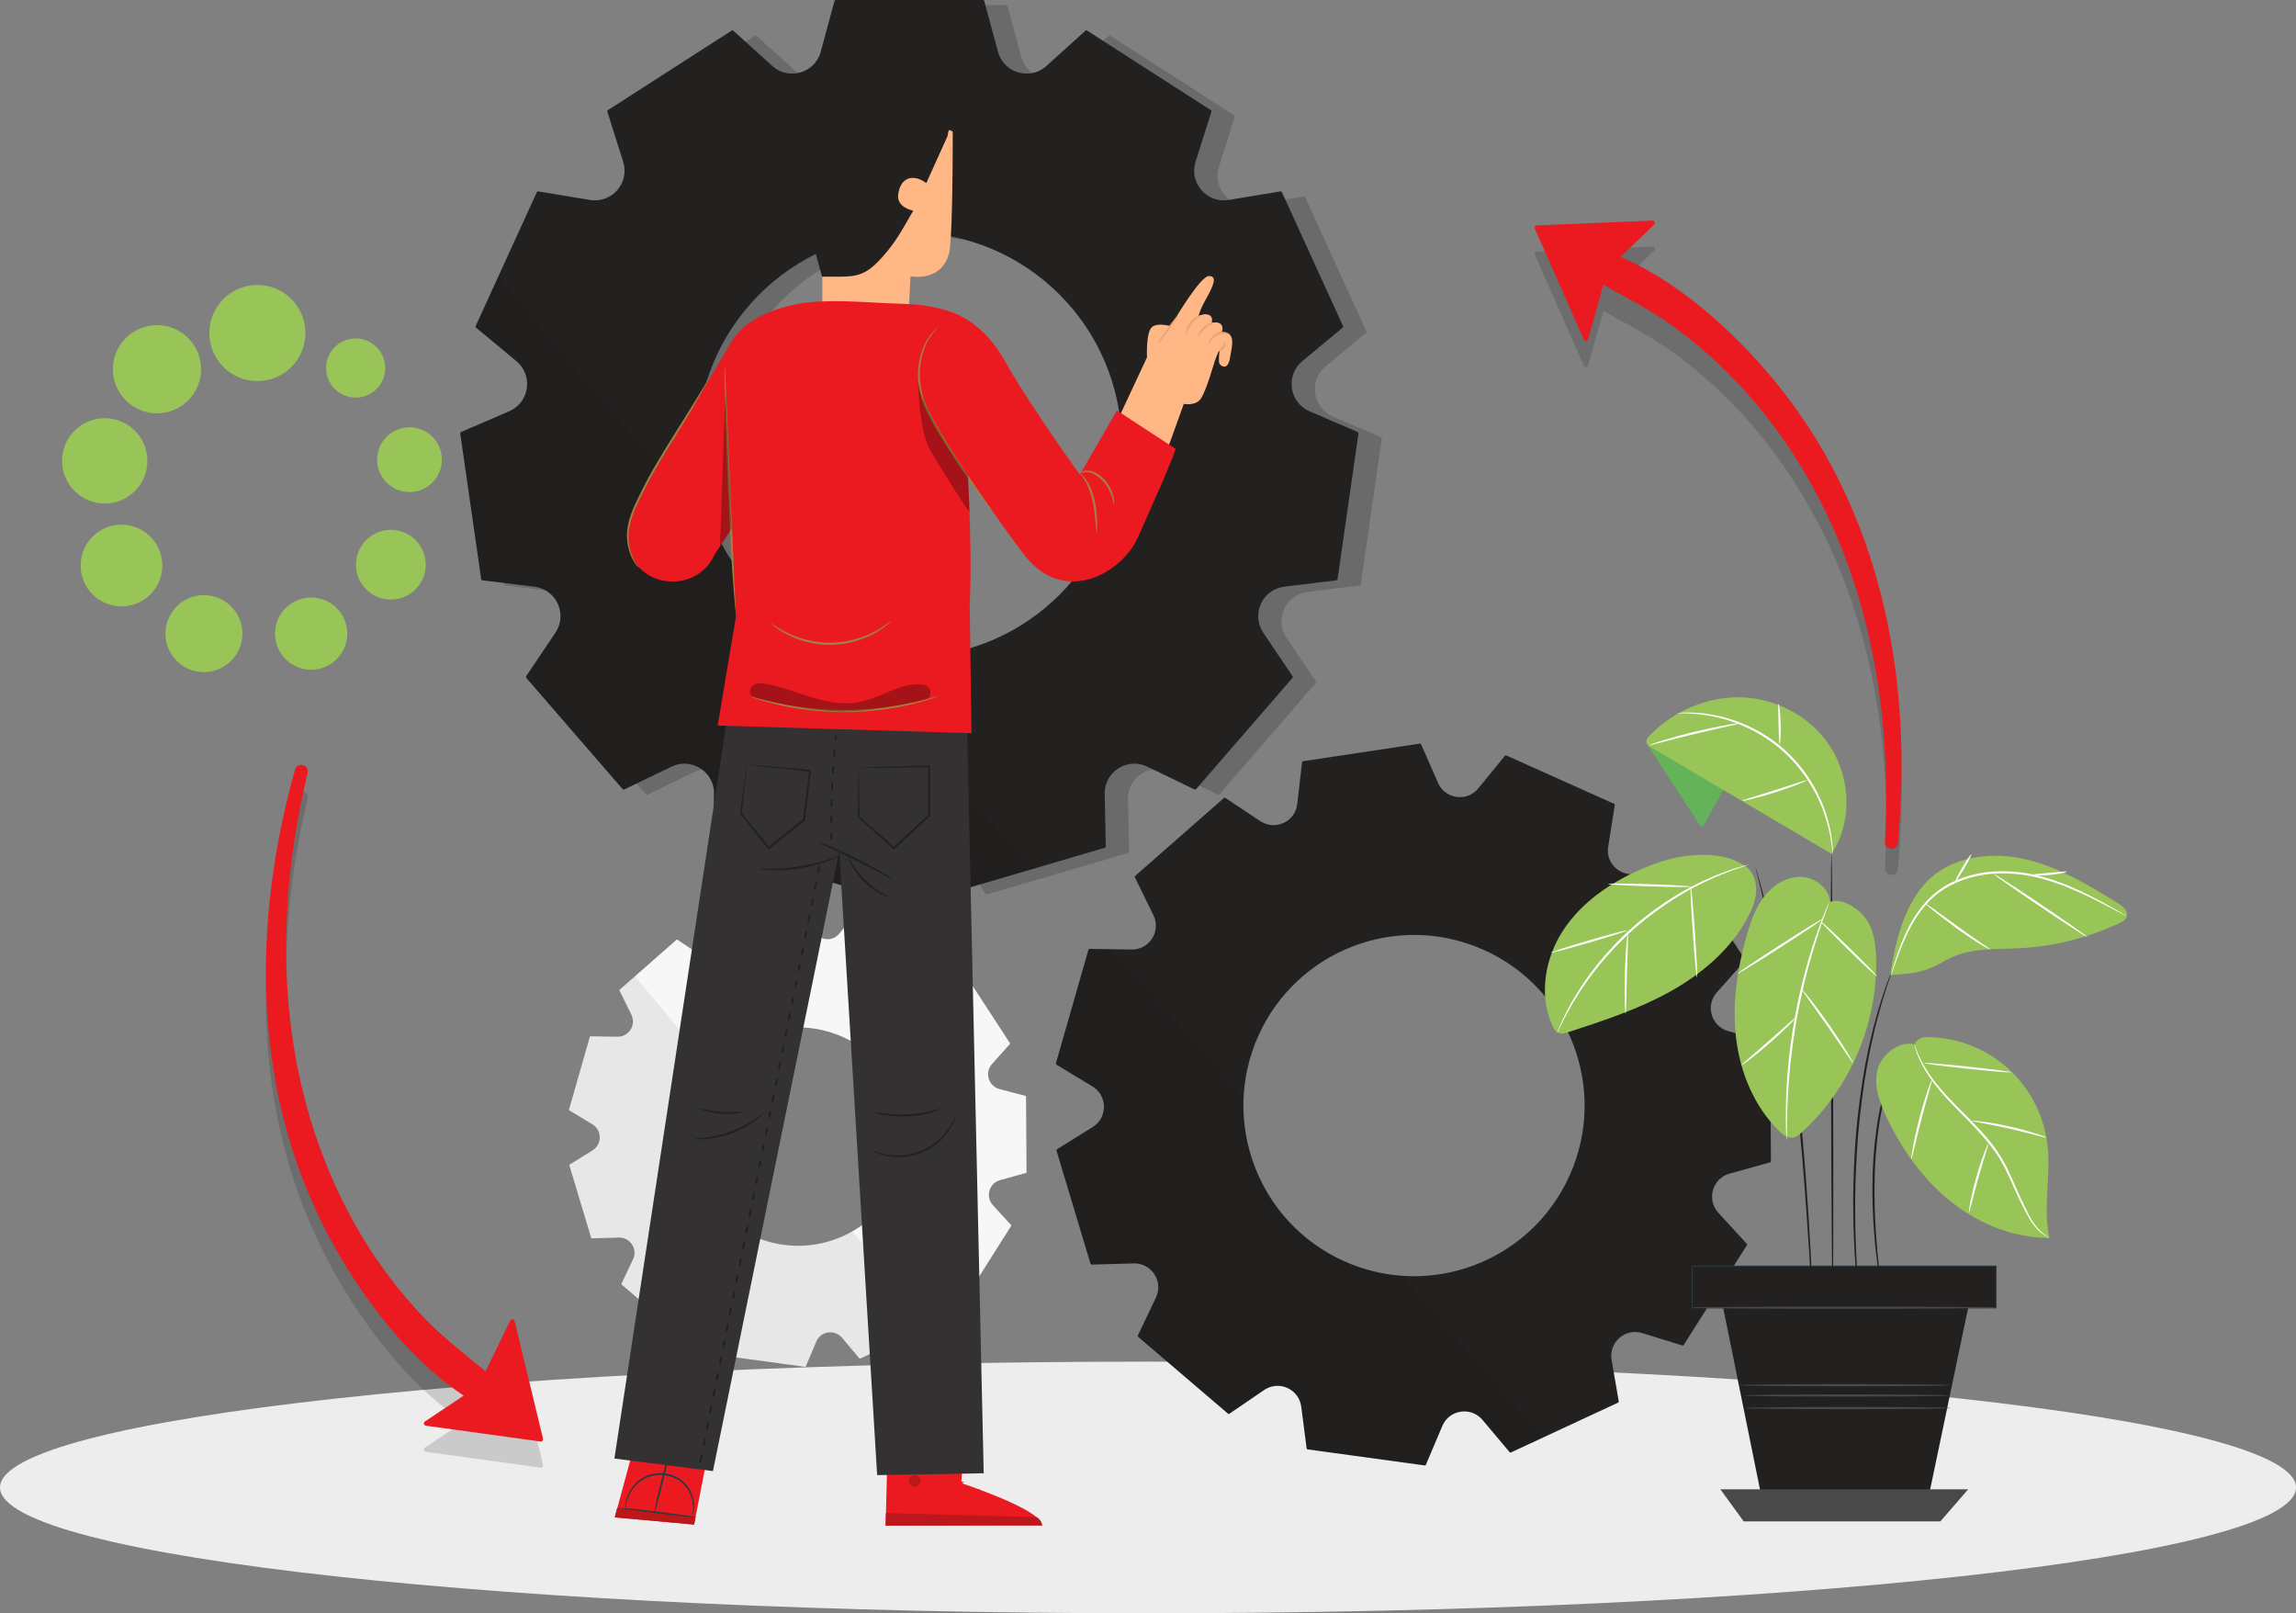 <?xml version="1.0" encoding="utf-8"?>
<!-- Generator: Adobe Illustrator 16.0.0, SVG Export Plug-In . SVG Version: 6.00 Build 0)  -->
<!DOCTYPE svg PUBLIC "-//W3C//DTD SVG 1.1//EN" "http://www.w3.org/Graphics/SVG/1.1/DTD/svg11.dtd">
<svg version="1.1" id="Layer_1" xmlns="http://www.w3.org/2000/svg" xmlns:xlink="http://www.w3.org/1999/xlink" x="0px" y="0px"
	 width="560.801px" height="393.975px" viewBox="-73.07 0 560.801 393.975" enable-background="new -73.07 0 560.801 393.975"
	 xml:space="preserve">
<rect x="-73.07" y="0" width="560.801" height="393.975" fill="#808080" stroke="none"/>
<g>
	<path fill="#EDEDED" d="M487.731,363.249c0,16.97-125.541,30.726-280.401,30.726c-154.859,0-280.399-13.756-280.399-30.726
		c0-16.969,125.54-30.726,280.399-30.726C362.19,332.523,487.731,346.28,487.731,363.249"/>
	<g opacity="0.15">
		<g>
			<defs>
				<rect id="SVGID_1_" x="-8.119" y="60.248" width="399.516" height="298.166"/>
			</defs>
			<clipPath id="SVGID_2_">
				<use xlink:href="#SVGID_1_"  overflow="visible"/>
			</clipPath>
			<path clip-path="url(#SVGID_2_)" d="M52.619,328.965c-0.124-0.516-0.826-0.591-1.058-0.113l-6.028,12.408
				c-0.019-0.016-0.034-0.032-0.053-0.048c-4.605-3.81-9.284-7.369-13.543-11.593c-4.468-4.431-8.487-9.294-12.113-14.432
				c-7.112-10.081-12.512-21.298-16.304-33.021c-9.085-28.084-8.284-58.574-1.454-87.039c0.478-1.987-2.503-2.814-3.058-0.844
				c-8.181,29.089-10.088,60.324-1.65,89.581c3.569,12.381,9.073,24.256,16.149,35.015c6.959,10.584,15.994,21.298,26.685,28.319
				l-9.474,6.32c-0.434,0.289-0.28,0.959,0.235,1.03l27.985,3.858c0.395,0.056,0.721-0.306,0.627-0.692L52.619,328.965z"/>
			<path clip-path="url(#SVGID_2_)" d="M376.172,123.828c-5.714-11.547-13.241-22.254-22.119-31.584
				c-8.731-9.178-19.527-18.112-31.296-23.121l8.199-7.904c0.374-0.361,0.104-0.993-0.415-0.972l-28.226,1.18
				c-0.397,0.017-0.654,0.429-0.493,0.793l11.949,27.057c0.214,0.484,0.919,0.435,1.062-0.076l3.726-13.285
				c0.021,0.012,0.038,0.027,0.061,0.039c5.208,2.929,10.447,5.601,15.387,8.999c5.186,3.565,10.007,7.636,14.487,12.048
				c8.792,8.655,16.101,18.733,21.916,29.594c13.938,26.021,18.572,56.167,16.913,85.394c-0.116,2.039,2.965,2.323,3.157,0.286
				C393.359,182.197,389.679,151.119,376.172,123.828"/>
		</g>
	</g>
	<g opacity="0.17">
		<g>
			<defs>
				<rect id="SVGID_3_" x="45.031" y="1.263" width="219.402" height="217.176"/>
			</defs>
			<clipPath id="SVGID_4_">
				<use xlink:href="#SVGID_3_"  overflow="visible"/>
			</clipPath>
			<path clip-path="url(#SVGID_4_)" d="M264.242,106.774l-11.771-5.077c-2.336-1.007-3.944-3.109-4.306-5.626
				s0.591-4.987,2.545-6.611l9.865-8.188c0.109-0.091,0.145-0.244,0.086-0.375l-14.94-32.715c-0.06-0.129-0.196-0.204-0.34-0.181
				l-12.647,2.093c-2.693,0.448-5.433-0.682-7.04-2.879c-1.376-1.879-1.762-4.235-1.057-6.463l3.872-12.221
				c0.043-0.137-0.01-0.284-0.129-0.362L198.123,8.725c-0.12-0.077-0.277-0.064-0.383,0.031l-9.509,8.599
				c-1.358,1.229-3.03,1.878-4.836,1.878c-3.334,0-6.157-2.155-7.025-5.361l-3.352-12.375c-0.036-0.138-0.162-0.233-0.304-0.233
				h-35.966c-0.143,0-0.268,0.095-0.305,0.233l-3.351,12.375c-0.868,3.206-3.691,5.361-7.025,5.361
				c-1.806,0-3.478-0.649-4.837-1.878l-9.509-8.599c-0.104-0.095-0.262-0.108-0.382-0.031L81.083,28.169
				c-0.119,0.078-0.173,0.225-0.129,0.362l3.871,12.221c0.706,2.228,0.321,4.584-1.056,6.464c-1.607,2.195-4.341,3.328-7.039,2.878
				l-12.648-2.093c-0.139-0.023-0.279,0.051-0.34,0.181l-14.94,32.715c-0.06,0.13-0.024,0.283,0.086,0.375l9.864,8.188
				c1.956,1.624,2.907,4.094,2.546,6.611c-0.362,2.517-1.972,4.619-4.305,5.626l-11.772,5.077c-0.13,0.057-0.208,0.194-0.188,0.335
				l5.118,35.6c0.021,0.141,0.133,0.251,0.275,0.268l12.725,1.556c2.523,0.309,4.66,1.872,5.715,4.184
				c1.057,2.313,0.84,4.953-0.579,7.061l-7.158,10.636c-0.08,0.118-0.069,0.275,0.022,0.383l23.553,27.18
				c0.093,0.107,0.247,0.139,0.376,0.078l11.547-5.571c1.004-0.485,2.064-0.73,3.15-0.73c1.935,0,3.83,0.802,5.201,2.204
				c1.362,1.392,2.09,3.242,2.048,5.21l-0.271,12.817c-0.003,0.142,0.09,0.27,0.227,0.31l34.51,10.133
				c0.139,0.039,0.283-0.016,0.357-0.137l6.701-10.93c1.329-2.168,3.64-3.461,6.182-3.461s4.852,1.293,6.18,3.461l6.701,10.93
				c0.059,0.095,0.162,0.149,0.27,0.149c0.03,0,0.06-0.005,0.089-0.013l34.509-10.133c0.137-0.04,0.23-0.168,0.228-0.31
				l-0.271-12.817c-0.042-1.968,0.686-3.818,2.048-5.21c1.371-1.401,3.267-2.204,5.201-2.204c1.086,0,2.146,0.245,3.151,0.73
				l11.545,5.571c0.128,0.062,0.282,0.03,0.377-0.078l23.551-27.18c0.095-0.108,0.104-0.265,0.025-0.383l-7.158-10.636
				c-1.419-2.108-1.637-4.748-0.58-7.061c1.056-2.312,3.191-3.875,5.714-4.184l12.726-1.556c0.141-0.017,0.254-0.127,0.275-0.268
				l5.117-35.6C264.45,106.968,264.373,106.83,264.242,106.774 M154.732,161.706c-28.639,0-51.855-23.217-51.855-51.855
				c0-28.638,23.217-51.854,51.855-51.854c28.638,0,51.854,23.216,51.854,51.854C206.585,138.49,183.37,161.706,154.732,161.706"/>
		</g>
	</g>
	<path fill="#232020" d="M258.554,105.51l-11.773-5.077c-2.333-1.007-3.943-3.11-4.304-5.626c-0.362-2.516,0.591-4.987,2.545-6.61
		l9.864-8.189c0.11-0.091,0.146-0.244,0.087-0.375l-14.942-32.715c-0.059-0.128-0.194-0.204-0.339-0.18l-12.646,2.093
		c-2.693,0.447-5.433-0.683-7.042-2.879c-1.376-1.879-1.761-4.236-1.054-6.464l3.871-12.221c0.043-0.137-0.01-0.285-0.13-0.362
		L192.434,7.461c-0.119-0.077-0.276-0.064-0.383,0.032l-9.508,8.598c-1.358,1.229-3.031,1.878-4.836,1.878
		c-3.334,0-6.157-2.154-7.026-5.361l-3.351-12.375C167.293,0.095,167.168,0,167.026,0h-35.965c-0.143,0-0.268,0.096-0.305,0.233
		l-3.351,12.375c-0.868,3.207-3.692,5.361-7.026,5.361c-1.805,0-3.478-0.649-4.836-1.878l-9.509-8.598
		c-0.105-0.096-0.263-0.109-0.382-0.032L75.397,26.905c-0.12,0.077-0.174,0.225-0.13,0.362l3.87,12.221
		c0.706,2.228,0.322,4.584-1.054,6.464c-1.608,2.195-4.342,3.328-7.041,2.879l-12.647-2.093c-0.14-0.023-0.28,0.05-0.34,0.18
		l-14.94,32.715c-0.06,0.13-0.023,0.283,0.085,0.375l9.865,8.189c1.955,1.623,2.907,4.094,2.546,6.61
		c-0.362,2.517-1.972,4.619-4.306,5.626l-11.772,5.077c-0.13,0.057-0.207,0.193-0.188,0.335l5.119,35.6
		c0.021,0.141,0.133,0.251,0.274,0.269l12.726,1.555c2.523,0.308,4.659,1.872,5.715,4.184c1.056,2.313,0.84,4.953-0.58,7.061
		l-7.158,10.635c-0.079,0.119-0.069,0.276,0.024,0.384l23.552,27.181c0.093,0.107,0.246,0.139,0.375,0.078l11.548-5.571
		c1.004-0.484,2.063-0.73,3.15-0.73c1.934,0,3.829,0.803,5.2,2.204c1.363,1.392,2.09,3.242,2.049,5.21l-0.272,12.817
		c-0.003,0.144,0.091,0.271,0.228,0.311l34.509,10.133c0.139,0.039,0.284-0.018,0.359-0.139l6.7-10.93
		c1.329-2.166,3.639-3.459,6.181-3.459s4.854,1.293,6.181,3.459l6.702,10.93c0.057,0.095,0.16,0.151,0.269,0.151
		c0.029,0,0.059-0.005,0.089-0.013l34.509-10.133c0.138-0.04,0.23-0.167,0.228-0.311l-0.271-12.817
		c-0.043-1.968,0.685-3.818,2.047-5.21c1.371-1.4,3.267-2.204,5.201-2.204c1.086,0,2.146,0.246,3.151,0.73l11.547,5.571
		c0.128,0.061,0.281,0.03,0.376-0.078l23.552-27.181c0.093-0.107,0.104-0.265,0.023-0.384l-7.157-10.635
		c-1.421-2.108-1.637-4.748-0.58-7.061c1.056-2.312,3.191-3.876,5.714-4.184l12.726-1.555c0.143-0.018,0.254-0.127,0.274-0.269
		l5.118-35.6C258.761,105.703,258.683,105.567,258.554,105.51 M149.043,160.442c-28.639,0-51.855-23.216-51.855-51.854
		c0-28.639,23.217-51.855,51.855-51.855s51.854,23.216,51.854,51.855C200.898,137.226,177.682,160.442,149.043,160.442"/>
	<path fill="#232020" d="M353.595,303.754l-6.959-7.594c-1.381-1.506-1.869-3.577-1.308-5.54c0.563-1.964,2.073-3.463,4.042-4.009
		l9.925-2.759c0.11-0.03,0.187-0.131,0.185-0.246l-0.192-28.896c0-0.113-0.076-0.214-0.189-0.244l-9.96-2.624
		c-2.121-0.559-3.758-2.288-4.216-4.427c-0.39-1.83,0.104-3.685,1.354-5.086l6.857-7.686c0.076-0.086,0.087-0.212,0.023-0.308
		l-15.784-24.204c-0.063-0.097-0.182-0.14-0.291-0.104l-9.799,3.177c-1.4,0.454-2.84,0.38-4.163-0.213
		c-2.443-1.097-3.805-3.604-3.387-6.241l1.613-10.173c0.02-0.114-0.043-0.225-0.146-0.272l-26.365-11.828
		c-0.104-0.047-0.229-0.018-0.301,0.071l-6.525,7.97c-1.691,2.065-4.47,2.715-6.913,1.619c-1.324-0.593-2.337-1.62-2.928-2.967
		l-4.143-9.43c-0.047-0.105-0.157-0.166-0.271-0.149l-28.574,4.304c-0.115,0.017-0.201,0.108-0.215,0.223l-1.182,10.231
		c-0.215,1.866-1.272,3.467-2.9,4.392c-1.9,1.08-4.275,1.013-6.106-0.206l-8.585-5.693c-0.093-0.063-0.221-0.055-0.306,0.02
		l-21.713,19.069c-0.086,0.076-0.11,0.201-0.061,0.303l4.538,9.248c0.899,1.833,0.784,3.957-0.308,5.684
		c-1.093,1.726-2.965,2.737-5.006,2.708l-10.301-0.15c-0.113-0.002-0.216,0.074-0.247,0.185l-7.956,27.78
		c-0.031,0.109,0.016,0.229,0.113,0.288l8.817,5.324c1.748,1.056,2.799,2.905,2.813,4.947c0.015,2.042-1.013,3.905-2.747,4.986
		l-8.745,5.44c-0.098,0.062-0.142,0.18-0.108,0.288l8.325,27.671c0.033,0.11,0.136,0.184,0.25,0.182l10.298-0.286
		c0.896-0.025,1.753,0.143,2.55,0.5c1.418,0.636,2.543,1.849,3.087,3.327c0.541,1.468,0.466,3.063-0.211,4.492l-4.415,9.307
		c-0.05,0.104-0.023,0.228,0.064,0.302l21.966,18.777c0.087,0.074,0.212,0.081,0.308,0.017l8.506-5.809
		c1.688-1.15,3.807-1.339,5.669-0.503c1.863,0.836,3.132,2.544,3.393,4.569l1.319,10.216c0.012,0.089,0.068,0.163,0.146,0.2
		c0.022,0.009,0.046,0.015,0.071,0.018l28.63,3.923c0.113,0.016,0.224-0.047,0.268-0.152l4.017-9.485
		c0.615-1.456,1.758-2.574,3.214-3.146c1.466-0.575,3.12-0.54,4.538,0.095c0.796,0.357,1.491,0.887,2.069,1.572l6.633,7.882
		c0.072,0.087,0.197,0.115,0.3,0.066l26.205-12.18c0.104-0.047,0.162-0.159,0.143-0.272l-1.748-10.151
		c-0.348-2.013,0.36-4.019,1.896-5.366s3.615-1.792,5.567-1.188l9.84,3.045c0.108,0.033,0.229-0.011,0.288-0.107l15.46-24.413
		C353.684,303.965,353.673,303.839,353.595,303.754 M255.25,308.007c-20.994-9.419-30.378-34.072-20.96-55.066
		c9.419-20.994,34.074-30.379,55.069-20.959c20.994,9.418,30.376,34.073,20.957,55.066
		C300.898,308.042,276.245,317.426,255.25,308.007"/>
	<path fill="#F7F7F7" d="M173.898,299.17l-4.453-4.859c-0.883-0.963-1.196-2.289-0.836-3.545c0.359-1.257,1.326-2.216,2.586-2.565
		l6.351-1.766c0.07-0.019,0.119-0.084,0.119-0.157l-0.124-18.49c-0.001-0.072-0.049-0.137-0.121-0.155l-6.374-1.68
		c-1.357-0.357-2.404-1.465-2.696-2.832c-0.25-1.173,0.065-2.357,0.865-3.256l4.389-4.917c0.049-0.055,0.055-0.136,0.015-0.197
		l-10.101-15.488c-0.04-0.063-0.117-0.089-0.187-0.065l-6.27,2.031c-0.896,0.291-1.817,0.243-2.664-0.137
		c-1.563-0.701-2.435-2.307-2.167-3.993l1.032-6.51c0.012-0.073-0.027-0.145-0.094-0.175l-16.871-7.568
		c-0.066-0.03-0.146-0.011-0.192,0.046l-4.176,5.1c-1.082,1.32-2.859,1.737-4.424,1.035c-0.847-0.379-1.495-1.036-1.874-1.898
		l-2.65-6.035c-0.029-0.065-0.101-0.105-0.173-0.095l-18.285,2.754c-0.072,0.011-0.129,0.068-0.137,0.143l-0.756,6.547
		c-0.138,1.194-0.814,2.22-1.855,2.811c-1.217,0.691-2.737,0.647-3.909-0.131l-5.492-3.645c-0.06-0.039-0.142-0.034-0.197,0.015
		l-13.894,12.201c-0.056,0.05-0.071,0.128-0.038,0.194l2.903,5.917c0.576,1.172,0.503,2.532-0.196,3.637
		c-0.7,1.104-1.897,1.752-3.204,1.732l-6.59-0.095c-0.073-0.001-0.139,0.047-0.159,0.118l-5.09,17.776
		c-0.021,0.069,0.009,0.145,0.071,0.184l5.643,3.407c1.118,0.676,1.791,1.858,1.8,3.165s-0.648,2.5-1.758,3.189l-5.596,3.483
		c-0.063,0.039-0.092,0.114-0.07,0.185l5.328,17.707c0.021,0.069,0.087,0.117,0.16,0.116l6.589-0.185
		c0.572-0.016,1.122,0.092,1.632,0.32c0.906,0.407,1.627,1.184,1.976,2.129c0.346,0.939,0.298,1.96-0.137,2.874l-2.824,5.956
		c-0.032,0.066-0.015,0.146,0.041,0.192l14.056,12.016c0.057,0.049,0.137,0.054,0.197,0.012l5.443-3.717
		c1.079-0.736,2.436-0.856,3.628-0.321c1.192,0.534,2.004,1.627,2.171,2.924l0.844,6.536c0.008,0.059,0.044,0.104,0.094,0.127
		c0.015,0.007,0.029,0.011,0.045,0.013l18.32,2.51c0.073,0.011,0.144-0.03,0.172-0.098l2.569-6.069
		c0.396-0.933,1.126-1.646,2.058-2.013c0.938-0.369,1.997-0.346,2.904,0.062c0.509,0.227,0.955,0.566,1.324,1.006l4.243,5.042
		c0.047,0.056,0.126,0.074,0.193,0.044l16.768-7.794c0.066-0.03,0.104-0.103,0.093-0.176l-1.119-6.495
		c-0.223-1.288,0.231-2.572,1.213-3.434c0.982-0.863,2.313-1.147,3.562-0.76l6.297,1.948c0.069,0.021,0.146-0.007,0.185-0.069
		l9.894-15.622C173.955,299.304,173.947,299.223,173.898,299.17 M110.967,301.891c-13.435-6.028-19.439-21.805-13.412-35.237
		c6.027-13.435,21.804-19.439,35.238-13.412s19.438,21.804,13.412,35.237C140.177,301.913,124.401,307.918,110.967,301.891"/>
	<g opacity="0.07">
		<g>
			<defs>
				<rect id="SVGID_5_" x="39.343" y="67.541" width="264.565" height="290.324"/>
			</defs>
			<clipPath id="SVGID_6_">
				<use xlink:href="#SVGID_5_"  overflow="visible"/>
			</clipPath>
			<path clip-path="url(#SVGID_6_)" d="M125.229,154.646c-10.751-5.571-19.309-14.783-24.021-26.015
				c-0.026-0.03-0.054-0.059-0.079-0.088c-17.992-19.908-35.563-40.19-52.491-61.002l-5.522,12.092
				c-0.06,0.13-0.024,0.283,0.086,0.375l9.864,8.189c1.955,1.623,2.907,4.094,2.546,6.61c-0.362,2.516-1.972,4.62-4.306,5.626
				l-11.771,5.077c-0.132,0.056-0.208,0.194-0.188,0.335l5.118,35.599c0.021,0.141,0.133,0.251,0.274,0.269l12.726,1.555
				c2.522,0.309,4.659,1.872,5.715,4.185c1.056,2.312,0.84,4.952-0.58,7.061l-7.157,10.635c-0.08,0.118-0.07,0.276,0.022,0.383
				l23.552,27.181c0.094,0.107,0.248,0.139,0.376,0.078l11.547-5.571c1.005-0.484,2.065-0.731,3.151-0.731
				c1.934,0,3.829,0.804,5.201,2.205c1.362,1.391,2.09,3.242,2.047,5.21l-0.271,12.817c-0.003,0.144,0.09,0.271,0.227,0.311
				l34.509,10.133c0.14,0.039,0.284-0.018,0.358-0.139l6.701-10.93c1.328-2.166,3.639-3.459,6.181-3.459s4.854,1.293,6.182,3.459
				l6.7,10.93c0.058,0.095,0.161,0.151,0.27,0.151c0.029,0,0.06-0.005,0.089-0.013l17.356-5.097
				C161.584,192.844,143.275,173.871,125.229,154.646"/>
			<path clip-path="url(#SVGID_6_)" d="M269.241,311.552c-4.708-0.347-9.436-1.502-13.99-3.546
				c-16.108-7.227-25.368-23.422-24.558-40.052c-10.828-12.127-21.724-24.191-32.725-36.161l-4.93-0.072
				c-0.115-0.002-0.217,0.075-0.248,0.185l-7.956,27.781c-0.031,0.108,0.015,0.227,0.113,0.287l8.816,5.324
				c1.748,1.056,2.801,2.904,2.814,4.947c0.013,2.042-1.014,3.906-2.748,4.986l-8.745,5.44c-0.097,0.061-0.142,0.18-0.108,0.288
				l8.326,27.671c0.032,0.11,0.135,0.184,0.249,0.182l10.297-0.286c0.896-0.025,1.755,0.144,2.551,0.5
				c1.418,0.636,2.543,1.849,3.088,3.326c0.54,1.469,0.465,3.063-0.212,4.493l-4.415,9.307c-0.049,0.104-0.022,0.228,0.064,0.302
				l21.966,18.777c0.088,0.074,0.213,0.082,0.308,0.017l8.506-5.809c1.688-1.15,3.807-1.339,5.669-0.503
				c1.863,0.836,3.132,2.544,3.393,4.569l1.319,10.216c0.012,0.089,0.068,0.163,0.146,0.2c0.022,0.009,0.044,0.015,0.069,0.018
				l28.632,3.923c0.113,0.016,0.224-0.047,0.268-0.152l4.016-9.485c0.616-1.456,1.759-2.574,3.215-3.146
				c1.466-0.575,3.12-0.54,4.538,0.096c0.796,0.356,1.492,0.886,2.069,1.571l6.631,7.882c0.075,0.087,0.199,0.115,0.302,0.066
				l7.938-3.688C292.333,337.873,280.795,324.705,269.241,311.552"/>
			<path clip-path="url(#SVGID_6_)" d="M135.059,300.738c-7.135,4.05-16.034,4.769-24.093,1.153
				c-13.434-6.028-19.438-21.803-13.411-35.237c0.922-2.055,2.073-3.934,3.408-5.624c-6.355-7.505-12.677-15.04-18.958-22.608
				l-3.722,3.27c-0.057,0.049-0.072,0.128-0.04,0.194l2.904,5.918c0.576,1.172,0.503,2.531-0.196,3.636
				c-0.7,1.104-1.897,1.752-3.204,1.733l-6.59-0.096c-0.073-0.002-0.139,0.047-0.159,0.117l-5.091,17.776
				c-0.021,0.071,0.01,0.146,0.072,0.184l5.642,3.409c1.12,0.675,1.792,1.857,1.801,3.164c0.01,1.307-0.648,2.5-1.758,3.189
				l-5.596,3.483c-0.063,0.038-0.092,0.115-0.07,0.185l5.328,17.707c0.021,0.069,0.086,0.117,0.16,0.115l6.588-0.183
				c0.573-0.017,1.123,0.092,1.632,0.319c0.907,0.408,1.628,1.183,1.977,2.13c0.346,0.938,0.298,1.959-0.136,2.873l-2.825,5.956
				c-0.031,0.066-0.015,0.146,0.041,0.192l14.056,12.017c0.057,0.048,0.137,0.052,0.196,0.011l5.444-3.716
				c1.079-0.737,2.436-0.858,3.628-0.323s2.004,1.628,2.171,2.924l0.844,6.538c0.007,0.057,0.043,0.104,0.094,0.127
				c0.015,0.006,0.029,0.011,0.046,0.013l18.319,2.509c0.073,0.011,0.143-0.03,0.172-0.097l2.569-6.07
				c0.396-0.933,1.127-1.646,2.058-2.014c0.938-0.367,1.997-0.346,2.904,0.062c0.509,0.229,0.955,0.566,1.324,1.006l4.243,5.043
				c0.048,0.056,0.127,0.073,0.192,0.043l16.769-7.794c0.066-0.03,0.104-0.102,0.093-0.174l-0.321-1.862
				C147.381,314.884,141.211,307.819,135.059,300.738"/>
		</g>
	</g>
	<path fill="#EB1A21" d="M52.619,322.585c-0.124-0.515-0.826-0.59-1.058-0.113l-6.028,12.409c-0.019-0.016-0.034-0.033-0.053-0.049
		c-4.605-3.809-9.284-7.369-13.543-11.592c-4.468-4.431-8.487-9.294-12.113-14.432C12.711,298.727,7.312,287.51,3.52,275.788
		c-9.085-28.085-8.284-58.574-1.454-87.04c0.478-1.986-2.503-2.814-3.058-0.843c-8.181,29.088-10.088,60.325-1.65,89.583
		c3.569,12.379,9.073,24.254,16.149,35.014c6.959,10.585,15.994,21.297,26.685,28.318l-9.474,6.32
		c-0.434,0.288-0.28,0.96,0.235,1.03l27.985,3.858c0.395,0.056,0.721-0.305,0.627-0.692L52.619,322.585z"/>
	<path fill="#EB1A21" d="M376.172,117.449c-5.714-11.547-13.241-22.254-22.119-31.583c-8.731-9.178-19.527-18.112-31.296-23.121
		l8.199-7.904c0.374-0.361,0.104-0.993-0.415-0.972l-28.226,1.18c-0.397,0.017-0.654,0.429-0.493,0.793l11.949,27.056
		c0.214,0.485,0.919,0.435,1.062-0.075l3.726-13.283c0.021,0.012,0.038,0.025,0.061,0.038c5.208,2.929,10.447,5.601,15.387,8.998
		c5.186,3.565,10.007,7.637,14.487,12.048c8.792,8.655,16.101,18.732,21.916,29.594c13.938,26.021,18.572,56.167,16.913,85.393
		c-0.116,2.04,2.965,2.324,3.157,0.287C393.359,175.817,389.679,144.74,376.172,117.449"/>
	<polygon fill="#EB1A21" points="83.059,348.518 77.101,370.55 96.466,372.316 100.536,351.344 	"/>
	<path fill="#2B3940" d="M97.029,370.521c-0.006,0.073-1.091,0.048-2.836-0.096c-1.745-0.14-4.148-0.406-6.794-0.745
		c-2.55-0.343-4.856-0.652-6.769-0.909c-1.73-0.242-2.801-0.407-2.793-0.484c0.006-0.071,1.09-0.041,2.835,0.105
		c1.745,0.144,4.148,0.413,6.794,0.753c2.549,0.339,4.854,0.646,6.768,0.901C95.964,370.286,97.036,370.445,97.029,370.521"/>
	<polyline fill="#BC181C" points="77.102,370.55 96.466,372.317 96.779,370.701 77.662,368.272 77.122,370.33 	"/>
	<rect x="77.101" y="368.271" fill="none" width="19.679" height="4.045"/>
	<path fill="#2B3940" d="M86.722,369.569c-0.122-0.03,0.702-3.81,1.841-8.44c1.14-4.634,2.161-8.363,2.283-8.333
		c0.121,0.03-0.702,3.809-1.842,8.441C87.867,365.868,86.843,369.598,86.722,369.569"/>
	<path fill="#2B3940" d="M95.958,370.379c-0.119-0.005,0.616-1.581,0.044-4.095c-0.295-1.227-0.939-2.652-2.119-3.834
		c-1.162-1.189-2.905-2.018-4.819-2.214c-1.918-0.185-3.785,0.277-5.187,1.179c-1.419,0.888-2.394,2.104-3.016,3.203
		c-1.232,2.26-1.112,3.958-1.223,3.93c-0.016-0.001-0.024-0.1-0.027-0.292c-0.011-0.192,0.006-0.475,0.045-0.839
		c0.081-0.725,0.324-1.774,0.922-2.951c0.606-1.159,1.594-2.45,3.074-3.403c1.465-0.971,3.438-1.474,5.456-1.278
		c2.015,0.204,3.856,1.096,5.073,2.371c1.23,1.268,1.868,2.776,2.135,4.061c0.255,1.297,0.165,2.38,0.006,3.092
		c-0.083,0.357-0.161,0.629-0.238,0.807C96.016,370.294,95.973,370.384,95.958,370.379"/>
	<path fill="#EB1A21" d="M163.017,342.606l-1.297,19.574c0,0,19.481,6.465,19.594,10.104l-38.063,0.276l0.769-30.581
		L163.017,342.606z"/>
	<path fill="#BC181C" d="M150.007,360.176c-0.742,0.18-1.276,0.992-1.128,1.741s0.97,1.298,1.715,1.133
		c0.746-0.165,1.416-1.122,1.186-1.85c-0.231-0.728-1.231-1.32-1.915-0.98"/>
	<rect x="148.855" y="360.121" fill="none" width="2.971" height="2.959"/>
	<path fill="#BC181C" d="M143.251,372.561l0.078-3.083l36.762,1.016c0,0,1.223,0.527,1.416,2.067H143.251z"/>
	<rect x="143.251" y="369.478" fill="none" width="38.256" height="3.083"/>
	<path fill="#EB1A21" d="M162.343,362.005c-0.013,0.186-0.943,0.242-1.876,0.812c-0.947,0.547-1.442,1.336-1.611,1.257
		c-0.17-0.041,0.141-1.143,1.281-1.813C161.272,361.581,162.388,361.836,162.343,362.005"/>
	<path fill="#EB1A21" d="M166.283,363.776c0.037,0.182-0.777,0.473-1.432,1.24c-0.677,0.747-0.861,1.592-1.047,1.577
		c-0.175,0.025-0.271-1.067,0.562-2.006C165.189,363.643,166.284,363.599,166.283,363.776"/>
	<path fill="#EB1A21" d="M168.405,368.62c-0.171,0.034-0.4-0.901,0.107-1.903c0.5-1.007,1.388-1.382,1.462-1.225
		c0.101,0.156-0.48,0.684-0.884,1.514C168.667,367.826,168.589,368.607,168.405,368.62"/>
	<path fill="#2B3940" d="M162.143,357.511c-0.083,0.168-0.927-0.114-1.979-0.076c-1.053,0.02-1.88,0.347-1.972,0.186
		c-0.104-0.139,0.714-0.803,1.954-0.831C161.385,356.751,162.239,357.369,162.143,357.511"/>
	<path fill="#2B3940" d="M162.332,353.558c0,0.077-0.737,0.17-1.904-0.068c-0.581-0.118-1.263-0.329-1.975-0.672
		c-0.355-0.172-0.719-0.375-1.076-0.614c-0.172-0.118-0.377-0.237-0.562-0.466c-0.2-0.199-0.303-0.695-0.056-0.99
		c0.203-0.285,0.552-0.402,0.826-0.4c0.281-0.001,0.507,0.063,0.712,0.121c0.421,0.116,0.813,0.269,1.172,0.442
		c0.717,0.353,1.294,0.788,1.722,1.205c0.858,0.845,1.139,1.548,1.073,1.583c-0.085,0.059-0.497-0.536-1.376-1.239
		c-0.437-0.349-0.998-0.712-1.669-1.008c-0.337-0.146-0.699-0.273-1.083-0.371c-0.4-0.117-0.743-0.131-0.852,0.045
		c-0.039,0.067-0.046,0.094,0.035,0.216c0.084,0.11,0.243,0.223,0.413,0.34c0.329,0.229,0.662,0.43,0.988,0.605
		c0.654,0.348,1.281,0.593,1.82,0.761C161.623,353.385,162.338,353.457,162.332,353.558"/>
	<path fill="#2B3940" d="M162.082,353.817c-0.066,0.026-0.415-0.65-0.446-1.855c-0.014-0.598,0.07-1.319,0.323-2.078
		c0.128-0.379,0.299-0.765,0.52-1.142c0.234-0.37,0.521-0.865,1.244-0.926c0.377-0.003,0.682,0.302,0.78,0.556
		c0.117,0.261,0.137,0.482,0.174,0.704c0.058,0.447,0.036,0.882-0.037,1.283c-0.145,0.806-0.496,1.47-0.873,1.943
		c-0.773,0.964-1.556,1.162-1.569,1.099c-0.059-0.095,0.6-0.435,1.197-1.364c0.295-0.459,0.563-1.066,0.656-1.771
		c0.048-0.352,0.054-0.726-0.001-1.103c-0.047-0.406-0.189-0.736-0.342-0.699c-0.189-0.009-0.521,0.285-0.686,0.604
		c-0.205,0.335-0.372,0.68-0.503,1.018c-0.26,0.68-0.383,1.336-0.427,1.891C162.006,353.09,162.183,353.791,162.082,353.817"/>
	<polygon fill="#333132" points="163.018,172.563 105.023,172.126 76.998,356.192 101.067,359.246 131.915,207.9 141.147,359.784 
		141.17,360.236 167.201,359.782 	"/>
	<path fill="#232020" d="M136.639,187.479c-0.018-0.018,0.4-0.043,1.199-0.078c0.869-0.032,2.037-0.075,3.488-0.128
		c3.107-0.088,7.419-0.21,12.534-0.355l0.237-0.007l0.001,0.241c0.01,3.637,0.02,7.705,0.029,12.022l0.001,0.115l-0.086,0.079
		c-0.696,0.64-1.436,1.32-2.183,2.007c-2.233,2.047-4.394,4.027-6.436,5.898l-0.171,0.156l-0.172-0.153
		c-3.189-2.843-6.099-5.437-8.579-7.646l-0.071-0.063l0.002-0.091c0.044-3.657,0.081-6.659,0.108-8.821
		c0.021-0.984,0.038-1.774,0.052-2.377C136.611,187.74,136.625,187.464,136.639,187.479c0.016,0.015,0.03,0.319,0.046,0.879
		c0.014,0.615,0.03,1.421,0.052,2.422c0.027,2.131,0.063,5.091,0.108,8.696l-0.069-0.155c2.499,2.189,5.432,4.758,8.646,7.573
		l-0.342,0.003c2.037-1.876,4.193-3.86,6.421-5.912c0.749-0.688,1.489-1.366,2.186-2.005l-0.085,0.194
		c0.01-4.317,0.02-8.385,0.029-12.022l0.238,0.235c-5.055,0.048-9.316,0.088-12.388,0.117c-1.475,0.002-2.66,0.004-3.544,0.006
		c-0.378-0.005-0.69-0.008-0.952-0.011C136.766,187.495,136.649,187.488,136.639,187.479"/>
	<path fill="#232020" d="M109.345,186.682c-0.016-0.02,0.356,0,1.07,0.054c0.783,0.064,1.826,0.149,3.12,0.254
		c2.794,0.253,6.664,0.604,11.279,1.023l0.233,0.021l-0.029,0.236c-0.424,3.557-0.908,7.612-1.426,11.938l-0.012,0.105l-0.085,0.068
		c-0.799,0.637-1.645,1.313-2.501,1.996c-2.134,1.698-4.201,3.344-6.168,4.908l-0.201,0.161l-0.159-0.201
		c-2.491-3.151-4.777-6.04-6.742-8.524l-0.057-0.071l0.012-0.086c0.488-3.608,0.889-6.584,1.179-8.734
		c0.142-0.972,0.255-1.757,0.343-2.358C109.284,186.938,109.332,186.665,109.345,186.682s-0.009,0.322-0.062,0.883
		c-0.063,0.616-0.142,1.42-0.242,2.417c-0.232,2.124-0.554,5.065-0.944,8.633l-0.045-0.156c1.987,2.469,4.298,5.338,6.816,8.467
		l-0.36-0.042c1.963-1.568,4.026-3.218,6.156-4.923c0.857-0.682,1.704-1.356,2.503-1.993l-0.098,0.175
		c0.541-4.323,1.049-8.374,1.493-11.929l0.205,0.257c-4.545-0.508-8.358-0.934-11.11-1.241c-1.311-0.157-2.366-0.284-3.159-0.379
		C109.762,186.759,109.36,186.7,109.345,186.682"/>
	<path fill="#232020" d="M144.828,214.62c-0.038,0.065-1.033-0.443-2.629-1.277c-1.597-0.836-3.802-1.986-6.259-3.214
		c-2.459-1.226-4.705-2.294-6.333-3.067c-1.627-0.773-2.631-1.262-2.602-1.332c0.027-0.064,1.084,0.303,2.754,0.99
		c1.67,0.686,3.95,1.705,6.417,2.935c2.467,1.23,4.651,2.439,6.205,3.359C143.935,213.935,144.863,214.558,144.828,214.62"/>
	<path fill="#232020" d="M144.082,219.089c-0.022,0.058-0.807-0.157-1.979-0.743c-1.17-0.585-2.704-1.588-4.136-2.994
		c-1.43-1.411-2.455-2.931-3.056-4.091c-0.605-1.164-0.832-1.944-0.774-1.967c0.153-0.082,1.386,2.94,4.202,5.68
		C141.121,217.749,144.162,218.934,144.082,219.089"/>
	<path fill="#232020" d="M160.453,272.275c0.03,0.011-0.046,0.358-0.263,0.962c-0.214,0.604-0.6,1.457-1.209,2.436
		c-1.193,1.949-3.485,4.387-6.769,5.775c-3.287,1.384-6.633,1.323-8.861,0.819c-1.126-0.246-2.006-0.564-2.589-0.833
		c-0.584-0.266-0.886-0.453-0.871-0.482c0.038-0.096,1.31,0.558,3.53,0.947c2.195,0.398,5.421,0.392,8.585-0.941
		c3.161-1.336,5.416-3.643,6.66-5.492C159.938,273.604,160.357,272.236,160.453,272.275"/>
	<path fill="#232020" d="M156.64,270.707c0.026,0.055-0.785,0.519-2.216,0.979c-1.426,0.467-3.48,0.87-5.769,0.953
		c-2.289,0.096-4.354-0.119-5.829-0.344c-1.475-0.235-2.367-0.479-2.355-0.543c0.025-0.183,3.659,0.522,8.163,0.355
		c2.247-0.081,4.262-0.416,5.687-0.783C155.75,270.966,156.606,270.629,156.64,270.707"/>
	<path fill="#232020" d="M113.521,271.802c0.04,0.044-0.67,0.812-2.018,1.829c-1.343,1.016-3.36,2.231-5.779,3.134
		c-2.423,0.898-4.744,1.301-6.425,1.408c-1.684,0.113-2.723-0.004-2.721-0.063c0.001-0.086,1.036-0.105,2.685-0.311
		c1.646-0.203,3.904-0.652,6.275-1.531c2.368-0.887,4.371-2.022,5.748-2.945C112.668,272.4,113.463,271.736,113.521,271.802"/>
	<path fill="#232020" d="M108.437,271.578c0.032,0.129-2.347,0.684-5.319,0.437c-2.974-0.227-5.233-1.15-5.182-1.272
		c0.048-0.153,2.327,0.523,5.225,0.743C106.055,271.727,108.414,271.42,108.437,271.578"/>
	<path fill="#232020" d="M131.569,209.171c0.025,0.059-0.947,0.564-2.607,1.182c-1.658,0.617-4.019,1.306-6.691,1.735
		c-2.675,0.427-5.132,0.509-6.9,0.439c-1.77-0.066-2.852-0.244-2.846-0.308c0.006-0.081,1.096-0.038,2.849-0.067
		c1.754-0.027,4.174-0.168,6.813-0.587c2.638-0.426,4.98-1.048,6.654-1.568C130.516,209.475,131.537,209.094,131.569,209.171"/>
	<path fill="#232020" d="M129.987,203.228c0.146-0.001,0.271,0.454,0.278,1.017c0.008,0.563-0.104,1.02-0.252,1.021
		c-0.146,0.004-0.271-0.451-0.278-1.016C129.727,203.687,129.84,203.229,129.987,203.228"/>
	<path fill="#232020" d="M129.992,199.151c0.146,0.001,0.263,0.458,0.259,1.02c-0.004,0.563-0.125,1.02-0.271,1.02
		s-0.263-0.457-0.259-1.021C129.723,199.604,129.845,199.149,129.992,199.151"/>
	<path fill="#232020" d="M130.076,195.074c0.146,0.004,0.253,0.463,0.238,1.025c-0.014,0.563-0.145,1.015-0.291,1.012
		c-0.146-0.003-0.254-0.462-0.238-1.026C129.798,195.522,129.928,195.07,130.076,195.074"/>
	<path fill="#232020" d="M130.238,191c0.146,0.007,0.245,0.469,0.221,1.03c-0.026,0.562-0.166,1.012-0.312,1.007
		c-0.146-0.006-0.245-0.467-0.22-1.031C129.952,191.443,130.091,190.992,130.238,191"/>
	<path fill="#232020" d="M130.48,186.929c0.146,0.01,0.235,0.473,0.199,1.035c-0.036,0.56-0.184,1.008-0.33,1
		s-0.236-0.472-0.199-1.034C130.186,187.367,130.333,186.919,130.48,186.929"/>
	<path fill="#232020" d="M130.8,182.865c0.146,0.013,0.227,0.478,0.18,1.038c-0.047,0.561-0.204,1.004-0.35,0.994
		c-0.146-0.012-0.227-0.476-0.18-1.039C130.499,183.296,130.654,182.851,130.8,182.865"/>
	<path fill="#232020" d="M131.123,179.535c0.146,0.016,0.234,0.318,0.198,0.677c-0.037,0.359-0.185,0.638-0.33,0.624
		c-0.146-0.014-0.235-0.318-0.198-0.677C130.829,179.799,130.977,179.52,131.123,179.535"/>
	<path fill="#232020" d="M98.336,355.209c0.144,0.028,0.17,0.5,0.06,1.052s-0.316,0.976-0.46,0.947s-0.171-0.5-0.061-1.052
		S98.192,355.18,98.336,355.209"/>
	<path fill="#232020" d="M99.135,351.211c0.145,0.029,0.172,0.499,0.061,1.052c-0.109,0.552-0.316,0.976-0.46,0.947
		s-0.171-0.5-0.061-1.052S98.993,351.181,99.135,351.211"/>
	<path fill="#232020" d="M99.935,347.213c0.145,0.028,0.171,0.499,0.061,1.052c-0.11,0.552-0.316,0.977-0.46,0.946
		c-0.144-0.028-0.171-0.498-0.061-1.051C99.585,347.608,99.792,347.183,99.935,347.213"/>
	<path fill="#232020" d="M100.735,343.215c0.145,0.028,0.171,0.5,0.061,1.053c-0.11,0.551-0.316,0.975-0.461,0.946
		c-0.143-0.029-0.17-0.5-0.06-1.052C100.385,343.609,100.591,343.185,100.735,343.215"/>
	<path fill="#232020" d="M101.535,339.217c0.145,0.028,0.172,0.5,0.061,1.053c-0.11,0.551-0.316,0.975-0.46,0.946
		s-0.171-0.5-0.061-1.051C101.185,339.612,101.392,339.188,101.535,339.217"/>
	<path fill="#232020" d="M102.335,335.219c0.143,0.029,0.171,0.499,0.06,1.052c-0.11,0.552-0.316,0.976-0.46,0.947
		s-0.171-0.5-0.061-1.051C101.985,335.614,102.192,335.19,102.335,335.219"/>
	<path fill="#232020" d="M103.134,331.22c0.145,0.028,0.171,0.499,0.061,1.052c-0.11,0.552-0.316,0.977-0.46,0.947
		s-0.171-0.499-0.061-1.051C102.785,331.616,102.991,331.191,103.134,331.22"/>
	<path fill="#232020" d="M103.935,327.222c0.143,0.028,0.171,0.5,0.06,1.053c-0.109,0.551-0.316,0.975-0.46,0.946
		c-0.145-0.029-0.171-0.499-0.061-1.052S103.791,327.193,103.935,327.222"/>
	<path fill="#232020" d="M104.734,323.224c0.145,0.028,0.172,0.5,0.061,1.053c-0.11,0.551-0.316,0.975-0.461,0.946
		c-0.143-0.029-0.17-0.5-0.06-1.051C104.384,323.62,104.591,323.196,104.734,323.224"/>
	<path fill="#232020" d="M105.534,319.226c0.145,0.029,0.171,0.499,0.061,1.052c-0.11,0.552-0.316,0.976-0.46,0.947
		s-0.171-0.5-0.061-1.051C105.184,319.622,105.39,319.198,105.534,319.226"/>
	<path fill="#232020" d="M106.333,315.228c0.145,0.029,0.171,0.499,0.061,1.052c-0.11,0.552-0.316,0.977-0.461,0.947
		c-0.143-0.029-0.17-0.499-0.06-1.051C105.984,315.624,106.19,315.199,106.333,315.228"/>
	<path fill="#232020" d="M107.133,311.23c0.145,0.028,0.172,0.499,0.061,1.052c-0.11,0.552-0.316,0.976-0.46,0.947
		c-0.144-0.029-0.171-0.499-0.061-1.052C106.784,311.626,106.991,311.201,107.133,311.23"/>
	<path fill="#232020" d="M107.934,307.232c0.143,0.028,0.171,0.5,0.06,1.053c-0.11,0.551-0.316,0.975-0.46,0.946
		c-0.145-0.029-0.171-0.5-0.061-1.052S107.79,307.204,107.934,307.232"/>
	<path fill="#232020" d="M108.733,303.234c0.145,0.029,0.171,0.499,0.061,1.052c-0.11,0.552-0.316,0.976-0.461,0.947
		c-0.143-0.028-0.17-0.5-0.06-1.052S108.589,303.206,108.733,303.234"/>
	<path fill="#232020" d="M109.534,299.236c0.143,0.028,0.171,0.499,0.06,1.052c-0.11,0.552-0.316,0.977-0.46,0.947
		c-0.145-0.029-0.171-0.499-0.061-1.051C109.183,299.632,109.389,299.207,109.534,299.236"/>
	<path fill="#232020" d="M110.333,295.238c0.145,0.028,0.172,0.499,0.061,1.052c-0.11,0.552-0.316,0.976-0.461,0.947
		c-0.143-0.029-0.17-0.499-0.06-1.051C109.983,295.634,110.189,295.209,110.333,295.238"/>
	<path fill="#232020" d="M111.132,291.24c0.145,0.028,0.171,0.5,0.061,1.053c-0.11,0.551-0.316,0.975-0.46,0.946
		c-0.144-0.029-0.171-0.5-0.061-1.051C110.783,291.635,110.989,291.212,111.132,291.24"/>
	<path fill="#232020" d="M111.932,287.242c0.144,0.029,0.172,0.499,0.061,1.052c-0.109,0.552-0.316,0.976-0.461,0.947
		c-0.144-0.028-0.17-0.5-0.06-1.052S111.789,287.214,111.932,287.242"/>
	<path fill="#232020" d="M112.732,283.244c0.145,0.029,0.172,0.499,0.061,1.052c-0.11,0.552-0.316,0.977-0.461,0.947
		c-0.143-0.029-0.17-0.5-0.06-1.051C112.382,283.639,112.588,283.215,112.732,283.244"/>
	<path fill="#232020" d="M113.532,279.247c0.144,0.027,0.171,0.498,0.061,1.051c-0.11,0.552-0.317,0.976-0.46,0.947
		c-0.144-0.029-0.171-0.499-0.061-1.051C113.182,279.641,113.388,279.218,113.532,279.247"/>
	<path fill="#232020" d="M114.332,275.249c0.144,0.028,0.171,0.5,0.061,1.053c-0.11,0.551-0.316,0.975-0.461,0.945
		c-0.143-0.029-0.17-0.5-0.06-1.051C113.982,275.643,114.188,275.219,114.332,275.249"/>
	<path fill="#232020" d="M115.131,271.251c0.145,0.029,0.171,0.5,0.061,1.053c-0.11,0.551-0.316,0.975-0.46,0.946
		s-0.171-0.5-0.061-1.051C114.782,271.646,114.989,271.222,115.131,271.251"/>
	<path fill="#232020" d="M115.931,267.253c0.144,0.029,0.171,0.499,0.061,1.052c-0.11,0.552-0.316,0.977-0.461,0.947
		c-0.144-0.028-0.17-0.5-0.06-1.051C115.582,267.648,115.788,267.223,115.931,267.253"/>
	<path fill="#232020" d="M116.731,263.255c0.145,0.028,0.171,0.499,0.061,1.052c-0.11,0.552-0.316,0.976-0.461,0.947
		c-0.143-0.029-0.17-0.499-0.06-1.051C116.381,263.65,116.587,263.225,116.731,263.255"/>
	<path fill="#232020" d="M117.531,259.257c0.144,0.028,0.171,0.5,0.06,1.053c-0.109,0.551-0.316,0.975-0.459,0.946
		c-0.144-0.029-0.171-0.499-0.061-1.051C117.181,259.652,117.387,259.227,117.531,259.257"/>
	<path fill="#232020" d="M118.331,255.259c0.145,0.028,0.172,0.5,0.061,1.053c-0.11,0.551-0.316,0.975-0.461,0.946
		c-0.143-0.028-0.17-0.5-0.06-1.051C117.981,255.654,118.187,255.23,118.331,255.259"/>
	<path fill="#232020" d="M119.13,251.26c0.144,0.029,0.171,0.499,0.061,1.052c-0.11,0.552-0.317,0.977-0.46,0.947
		c-0.144-0.028-0.171-0.5-0.061-1.051C118.781,251.656,118.987,251.232,119.13,251.26"/>
	<path fill="#232020" d="M119.93,247.262c0.144,0.028,0.171,0.499,0.062,1.052c-0.111,0.552-0.317,0.977-0.461,0.947
		c-0.145-0.029-0.171-0.499-0.061-1.051C119.581,247.658,119.787,247.233,119.93,247.262"/>
	<path fill="#232020" d="M120.73,243.264c0.145,0.028,0.171,0.5,0.061,1.053c-0.11,0.551-0.316,0.975-0.461,0.946
		c-0.143-0.029-0.17-0.499-0.061-1.052C120.38,243.66,120.587,243.235,120.73,243.264"/>
	<path fill="#232020" d="M121.53,239.266c0.144,0.028,0.17,0.5,0.061,1.053c-0.111,0.551-0.316,0.975-0.461,0.946
		c-0.144-0.028-0.17-0.5-0.06-1.052S121.386,239.238,121.53,239.266"/>
	<path fill="#232020" d="M122.33,235.268c0.144,0.029,0.171,0.5,0.061,1.052s-0.316,0.977-0.461,0.947
		c-0.143-0.028-0.17-0.5-0.061-1.051C121.98,235.664,122.187,235.24,122.33,235.268"/>
	<path fill="#232020" d="M123.129,231.27c0.144,0.029,0.171,0.499,0.06,1.052c-0.109,0.552-0.316,0.977-0.459,0.947
		c-0.144-0.028-0.171-0.499-0.061-1.051C122.78,231.666,122.986,231.241,123.129,231.27"/>
	<path fill="#232020" d="M123.929,227.272c0.145,0.028,0.172,0.5,0.061,1.053c-0.11,0.551-0.316,0.975-0.461,0.946
		c-0.144-0.029-0.17-0.499-0.06-1.051C123.58,227.668,123.786,227.243,123.929,227.272"/>
	<path fill="#232020" d="M124.729,223.274c0.144,0.028,0.171,0.5,0.061,1.053c-0.11,0.551-0.317,0.975-0.461,0.946
		c-0.143-0.028-0.17-0.5-0.061-1.052C124.379,223.67,124.585,223.246,124.729,223.274"/>
	<path fill="#232020" d="M125.529,219.276c0.144,0.029,0.171,0.5,0.06,1.053c-0.109,0.551-0.316,0.976-0.459,0.946
		c-0.145-0.028-0.171-0.5-0.061-1.052S125.385,219.248,125.529,219.276"/>
	<path fill="#232020" d="M126.329,215.278c0.144,0.029,0.171,0.499,0.061,1.052s-0.316,0.977-0.461,0.947
		c-0.143-0.028-0.17-0.499-0.061-1.052C125.979,215.674,126.184,215.249,126.329,215.278"/>
	<path fill="#232020" d="M127.128,211.28c0.144,0.028,0.171,0.5,0.06,1.053c-0.109,0.551-0.316,0.976-0.459,0.946
		c-0.145-0.029-0.171-0.499-0.061-1.051S126.985,211.251,127.128,211.28"/>
	<path fill="#FFB885" d="M207.073,87.986c0,0,6.785-10.173,6.967-10.263c0,0,6.126-10.315,8.162-10.317
		c2.047-0.001,1.301,2.09-0.803,5.786c-1.843,3.239-2.029,5.263-2.029,5.263l5.03,3.037c0,0,3.361-1.3,3.501,1.832
		c0.047,1.048-0.229,2.344-0.579,4.254c-0.204,1.115-0.709,2.305-1.762,1.885c-0.482-0.192-0.876-0.564-0.9-1.259
		c-0.065-1.854,0.282-2.533,0.045-2.534c-0.302-0.001-3.62,9.72-3.62,9.72L207.073,87.986z"/>
	<path fill="#FFB885" d="M220.775,79.999c0.517-0.355,1.039-0.712,1.614-0.961c0.574-0.25,1.213-0.389,1.832-0.285
		c0.388,0.065,0.772,0.235,1.02,0.542c0.34,0.421,0.362,1.031,0.194,1.545c-0.169,0.514-0.5,0.955-0.826,1.386"/>
	<path fill="#FFB885" d="M218.48,77.947c0.489-0.335,0.984-0.671,1.528-0.907c0.546-0.236,1.15-0.366,1.736-0.269
		c0.367,0.061,0.731,0.221,0.968,0.511c0.319,0.397,0.34,0.971,0.181,1.455c-0.159,0.485-1.256,1.607-1.563,2.013"/>
	<path fill="#FFB885" d="M209.438,82.243l-9.807,20.971l10.811,11.048l5.633-15.629c0,0,3.02,0.601,4.25-1.401
		c1.375-2.235,3.178-8.694,3.178-8.694L209.438,82.243z"/>
	<path fill="#EDA279" d="M216.443,81.664c-0.106-0.032,0.14-1.437,1.161-2.9c0.519-0.724,1.18-1.216,1.68-1.488
		c0.504-0.274,0.847-0.366,0.879-0.306c0.093,0.157-1.175,0.784-2.132,2.108C217.092,80.413,216.608,81.734,216.443,81.664"/>
	<path fill="#EDA279" d="M227.322,81.752c-0.045,0.069-0.379-0.113-0.949-0.212c-0.561-0.101-1.393-0.086-2.143,0.328
		c-0.75,0.415-1.237,1.1-1.592,1.58c-0.352,0.49-0.583,0.8-0.649,0.762c-0.062-0.035,0.049-0.4,0.329-0.958
		c0.284-0.541,0.755-1.342,1.657-1.849c0.905-0.498,1.887-0.438,2.49-0.226C227.085,81.391,227.361,81.703,227.322,81.752"/>
	<path fill="#EDA279" d="M223.671,78.794c0.028,0.158-1.211,0.368-2.305,1.354c-1.097,0.969-1.634,2.108-1.784,2.033
		c-0.119-0.03,0.214-1.341,1.436-2.433c0.606-0.533,1.295-0.836,1.806-0.946C223.337,78.69,223.663,78.728,223.671,78.794"/>
	<path fill="#EDA279" d="M226.082,83.324c0.138-0.054,0.395,0.76-0.119,1.573c-0.508,0.818-1.354,0.94-1.366,0.792
		c-0.044-0.144,0.53-0.436,0.915-1.075C225.919,83.99,225.933,83.345,226.082,83.324"/>
	<path fill="#FFB885" d="M207.096,87.577c0,0-0.342-6.258,1.17-7.675c1.513-1.417,5.847,0.055,5.847,0.055"/>
	<path fill="#EDA279" d="M214.727,76.973c0.114,0.091-0.89,1.688-2.244,3.566c-1.353,1.88-2.551,3.337-2.673,3.256
		c-0.123-0.08,0.882-1.677,2.243-3.567C213.416,78.34,214.612,76.882,214.727,76.973"/>
	<path fill="#FFB885" d="M127.914,29.526l-0.149,48.837l20.952,0.999l0.606-11.878c0,0,7.441,1.478,9.36-5.434
		c1.227-4.416,0.92-38.535,0.92-38.535L127.914,29.526z"/>
	<path fill="#232020" d="M162.361,26.954c-3.301,0.944-4.018,6.338-4.018,6.338l-5.176,11.434c-2.637-2.065-6.178-1.947-6.848,2.687
		c-0.484,3.349,3.679,4.026,3.679,4.026c-2.424,4.125-4.067,7.461-7.596,11.384c-3.819,4.246-5.959,4.674-10.102,4.744h-4.567
		c0,0-2.236-7.258-6.376-25.408c-4.593-20.135,19.218-17.542,23.631-22.681C152.177,11.106,172.764,23.976,162.361,26.954"/>
	<path fill="#232020" d="M121.793,44.057c-3.86-2.592-4.208-9.846-1.957-14.197c2.252-4.35,6.991-7.296,11.889-7.392
		c0.654-0.013,1.331,0.018,1.941-0.218c0.906-0.35,1.492-1.208,2.085-1.979c3.449-4.485,6.839-8.891,13.269-8.89
		c1.044,0,2.198,0,4.042,1.002c0.917,0.499,2.211,2.191,2.428,3.213c1.208-0.573,2.438-1.152,3.759-1.352
		c1.323-0.201,2.774,0.031,3.772,0.92c0.999,0.89,1.369,2.525,0.594,3.614c2.167-0.137,4.221,1.657,4.562,3.8
		c0.341,2.144-2.731,3.651-3.052,3.818c0,0,1.687,3.531-2.335,5.647c-1.619,0.852-3.725-0.174-3.964-0.298"/>
	<path fill="#EB1A21" d="M105.608,83.478l-18.714,31.426c-2.094,3.665-4.032,7.574-5.881,11.625
		c-1.491,3.88-0.629,8.946,1.975,12.167l-0.528-0.761c2.076,2.567,5.2,4.059,8.5,4.059h0.484c4.351,0,8.286-2.58,10.023-6.569
		l6.012-9.123L105.608,83.478z"/>
	<path fill="#EB1A21" d="M162.07,77.473c-5.022-2.565-9.982-3.146-15.394-3.303c-6.303-0.183-15.186-1.064-21.977-0.342
		c0,0-19.348,1.432-20.692,14.69l2.643,62.278l-4.43,26.386l62.005,1.873l-0.444-31.129c0.767-16.198-0.869-39.132-0.869-39.132
		c0.954-8.708,5.719-12.627,6.396-18.289C169.906,85.5,166.559,79.766,162.07,77.473"/>
	<path fill="#A3803E" d="M144.594,151.692c0.021,0.023-0.292,0.345-0.913,0.864c-0.619,0.52-1.569,1.213-2.827,1.938
		c-2.491,1.454-6.373,2.913-10.839,2.992c-4.467,0.079-8.397-1.241-10.939-2.606c-1.282-0.679-2.256-1.339-2.894-1.836
		c-0.639-0.497-0.962-0.807-0.942-0.832c0.063-0.085,1.435,1.078,4.005,2.333c2.546,1.259,6.402,2.487,10.762,2.411
		c4.358-0.077,8.167-1.442,10.667-2.79C143.199,152.819,144.53,151.609,144.594,151.692"/>
	<path fill="#A3803E" d="M103.913,89.231c0.019-0.001,0.043,0.208,0.072,0.605c0.028,0.455,0.063,1.031,0.105,1.74
		c0.073,1.583,0.175,3.752,0.298,6.403c0.229,5.47,0.54,12.908,0.884,21.127c0.373,8.219,0.709,15.656,0.957,21.125
		c0.135,2.649,0.245,4.818,0.326,6.4c0.03,0.709,0.055,1.286,0.074,1.742c0.011,0.398,0.008,0.608-0.011,0.609
		c-0.018,0.002-0.051-0.206-0.096-0.602c-0.046-0.454-0.104-1.028-0.174-1.735c-0.146-1.507-0.307-3.691-0.494-6.393
		c-0.368-5.401-0.765-12.87-1.113-21.125c-0.35-8.251-0.591-15.726-0.729-21.137c-0.054-2.653-0.098-4.825-0.13-6.409
		c-0.002-0.71-0.004-1.287-0.005-1.744C103.882,89.441,103.894,89.232,103.913,89.231"/>
	<path fill="#A3803E" d="M100.031,92.528c0.016,0.009-0.058,0.176-0.213,0.485c-0.189,0.36-0.422,0.803-0.703,1.34
		c-0.626,1.156-1.557,2.815-2.75,4.84c-2.354,4.068-5.894,9.517-9.47,15.711c-1.788,3.094-3.304,6.156-4.617,8.955
		c-1.302,2.795-1.974,5.538-1.803,7.859c0.132,2.319,0.819,4.122,1.436,5.259c0.614,1.15,1.122,1.684,1.078,1.719
		c-0.015,0.012-0.143-0.117-0.376-0.376c-0.225-0.265-0.543-0.67-0.881-1.241c-0.685-1.127-1.446-2.954-1.632-5.336
		c-0.227-2.387,0.437-5.246,1.731-8.082c1.3-2.834,2.804-5.905,4.603-9.02c3.591-6.218,7.176-11.625,9.609-15.64
		c1.19-1.953,2.167-3.56,2.892-4.749c0.316-0.517,0.577-0.943,0.789-1.29C99.91,92.668,100.015,92.519,100.031,92.528"/>
	<path fill="#EB1A21" d="M214.086,109.625l-14.349-9.385l-9.056,15.687c0,0-12.556-17.451-18.258-27.674
		c-5.249-9.41-12.04-11.944-15.315-12.627c-0.969-0.202-1.846,0.604-1.739,1.587l4.948,33.932
		c0.624,1.767,10.98,16.78,16.768,24.334c9.659,12.61,23.891,4.541,27.8-4.285C207.987,124.19,212.815,113.549,214.086,109.625"/>
	<path fill="#A3803E" d="M194.807,130.086c-0.075,0.003-0.162-0.856-0.274-2.239c-0.119-1.38-0.261-3.292-0.692-5.343
		c-0.432-2.052-1.148-3.82-1.832-5.008c-0.675-1.194-1.248-1.84-1.182-1.898c0.04-0.043,0.722,0.521,1.502,1.703
		c0.787,1.171,1.589,2.987,2.03,5.093c0.442,2.104,0.525,4.044,0.549,5.436C194.923,129.222,194.877,130.084,194.807,130.086"/>
	<path fill="#A3803E" d="M199.007,123.075c-0.085,0.006-0.153-0.729-0.51-1.837c-0.356-1.101-1.067-2.579-2.295-3.848
		c-1.209-1.284-2.679-2.064-3.815-2.087c-1.146-0.059-1.78,0.401-1.818,0.32c-0.055-0.03,0.547-0.652,1.823-0.696
		c1.274-0.076,2.928,0.744,4.193,2.095c1.303,1.345,1.998,2.942,2.273,4.113C199.134,122.32,199.068,123.075,199.007,123.075"/>
	<path fill="#A3803E" d="M156.174,79.817c0.012,0.014-0.108,0.151-0.345,0.398c-0.132,0.135-0.278,0.284-0.44,0.452
		c-0.167,0.201-0.35,0.42-0.55,0.662c-0.797,1.008-1.842,2.602-2.484,4.824c-0.684,2.197-0.954,4.992-0.545,8.011
		c0.21,1.508,0.58,3.074,1.232,4.589c0.635,1.533,1.475,3.052,2.319,4.607c3.513,6.167,7.128,11.505,9.744,15.356
		c1.295,1.863,2.36,3.393,3.149,4.529c0.75,1.065,1.173,1.649,1.14,1.675c-0.014,0.01-0.138-0.121-0.36-0.383
		c-0.222-0.263-0.546-0.653-0.944-1.169c-0.809-1.025-1.935-2.541-3.292-4.437c-2.699-3.803-6.368-9.11-9.899-15.311
		c-0.852-1.568-1.692-3.095-2.336-4.666c-0.668-1.571-1.037-3.183-1.238-4.726c-0.393-3.093-0.074-5.951,0.672-8.187
		c0.704-2.26,1.826-3.862,2.685-4.844c0.216-0.233,0.414-0.446,0.594-0.64c0.178-0.155,0.338-0.294,0.481-0.42
		C156.019,79.913,156.162,79.802,156.174,79.817"/>
	<path fill="#A3803E" d="M156.21,169.973c0.006,0.017-0.146,0.082-0.438,0.189c-0.354,0.123-0.778,0.27-1.289,0.446
		c-0.561,0.193-1.25,0.416-2.063,0.632c-0.813,0.223-1.729,0.503-2.767,0.726c-2.06,0.507-4.544,0.97-7.324,1.344
		c-2.783,0.343-5.862,0.58-9.102,0.601c-3.239-0.002-6.32-0.222-9.106-0.548c-2.782-0.359-5.271-0.808-7.332-1.303
		c-1.038-0.218-1.958-0.492-2.771-0.709c-0.815-0.212-1.506-0.431-2.067-0.621c-0.511-0.173-0.937-0.318-1.291-0.439
		c-0.293-0.105-0.445-0.169-0.439-0.187c0.006-0.018,0.168,0.012,0.472,0.085c0.361,0.093,0.796,0.207,1.317,0.342
		c0.568,0.16,1.266,0.348,2.084,0.532c0.816,0.188,1.738,0.438,2.776,0.629c2.062,0.446,4.541,0.854,7.309,1.184
		c2.771,0.298,5.83,0.501,9.048,0.504c3.216-0.021,6.273-0.242,9.042-0.556c2.766-0.346,5.242-0.768,7.302-1.226
		c1.037-0.197,1.957-0.451,2.772-0.645c0.817-0.188,1.514-0.381,2.082-0.543c0.521-0.14,0.954-0.254,1.315-0.351
		C156.042,169.987,156.204,169.955,156.21,169.973"/>
	<g opacity="0.3">
		<g>
			<defs>
				<rect id="SVGID_7_" x="102.793" y="94.843" width="2.801" height="38.569"/>
			</defs>
			<clipPath id="SVGID_8_">
				<use xlink:href="#SVGID_7_"  overflow="visible"/>
			</clipPath>
			<polygon clip-path="url(#SVGID_8_)" points="102.793,133.411 105.594,129.066 104.133,94.843 			"/>
		</g>
	</g>
	<g opacity="0.3">
		<g>
			<defs>
				<rect id="SVGID_9_" x="151.156" y="92.528" width="12.577" height="32.419"/>
			</defs>
			<clipPath id="SVGID_10_">
				<use xlink:href="#SVGID_9_"  overflow="visible"/>
			</clipPath>
			<path clip-path="url(#SVGID_10_)" d="M151.156,92.528c0,0,0.091,12.472,2.974,17.413c2.883,4.939,9.626,15.616,9.604,14.979
				c-0.023-0.638-0.385-8.802-0.385-8.802S151.214,99.508,151.156,92.528"/>
		</g>
	</g>
	<g opacity="0.3">
		<g>
			<defs>
				<rect id="SVGID_11_" x="110.108" y="166.838" width="44.109" height="6.894"/>
			</defs>
			<clipPath id="SVGID_12_">
				<use xlink:href="#SVGID_11_"  overflow="visible"/>
			</clipPath>
			<path clip-path="url(#SVGID_12_)" d="M153.195,170.746c1.024-0.462,1.328-1.862,0.687-2.669
				c-0.644-0.809-1.793-0.989-2.826-0.969c-5.065,0.1-9.487,3.49-14.471,4.401c-3.792,0.693-7.699-0.088-11.388-1.207
				c-3.688-1.119-7.288-2.58-11.075-3.295c-0.792-0.15-1.617-0.265-2.395-0.054c-0.778,0.21-1.499,0.824-1.598,1.624
				c-0.097,0.799,0.092,1.391,1.284,1.799c0,0,12.542,3.486,21.624,3.352C142.672,173.584,153.195,170.746,153.195,170.746"/>
		</g>
	</g>
	<rect x="340.253" y="309.193" fill="#232020" width="74.2" height="10.196"/>
	<path fill="#2B3940" d="M414.581,319.515h-74.453v-10.449h74.453V319.515z M340.381,319.262h73.945v-9.941h-73.945V319.262z"/>
	<polygon fill="#232020" points="347.135,315.996 357.814,368.686 397.333,368.686 407.658,319.389 	"/>
	<polygon fill="#494949" points="347.135,363.702 352.831,371.535 400.865,371.535 407.658,363.702 	"/>
	<path fill="#232020" d="M374.568,317.535c-0.146,0-0.332-24.41-0.418-54.515c-0.084-30.115-0.035-54.521,0.112-54.521
		c0.146,0,0.332,24.404,0.416,54.521C374.764,293.123,374.714,317.534,374.568,317.535"/>
	<path fill="#232020" d="M391.097,256.449c0.016,0.009-0.054,0.204-0.2,0.568c-0.173,0.415-0.392,0.937-0.663,1.58
		c-0.146,0.348-0.308,0.726-0.482,1.137c-0.153,0.431-0.318,0.892-0.494,1.385c-0.18,0.5-0.371,1.03-0.571,1.591
		c-0.199,0.563-0.354,1.178-0.549,1.812c-0.812,2.53-1.455,5.634-2.076,9.085c-0.54,3.469-0.946,7.312-1.147,11.36
		c-0.362,8.107,0.097,15.458,0.585,20.752c0.239,2.65,0.48,4.79,0.655,6.268c0.077,0.693,0.139,1.258,0.188,1.705
		c0.038,0.392,0.048,0.598,0.029,0.6c-0.018,0.003-0.063-0.198-0.134-0.583c-0.075-0.444-0.17-1.004-0.286-1.693
		c-0.239-1.471-0.537-3.607-0.824-6.257c-0.584-5.297-1.104-12.671-0.742-20.815c0.205-4.068,0.628-7.932,1.197-11.416
		c0.65-3.469,1.337-6.582,2.197-9.115c0.208-0.633,0.377-1.248,0.589-1.811c0.217-0.559,0.421-1.087,0.612-1.585
		c0.193-0.491,0.371-0.948,0.539-1.377c0.183-0.415,0.369-0.787,0.527-1.125c0.309-0.627,0.558-1.138,0.755-1.543
		C390.979,256.621,391.081,256.44,391.097,256.449"/>
	<path fill="#232020" d="M389.2,236.706c0.016,0.008-0.065,0.284-0.235,0.806c-0.193,0.564-0.449,1.32-0.773,2.27
		c-0.172,0.496-0.36,1.041-0.566,1.635c-0.184,0.61-0.384,1.268-0.598,1.972c-0.433,1.413-0.937,3.018-1.384,4.824
		c-0.236,0.899-0.485,1.842-0.745,2.822c-0.222,0.99-0.456,2.02-0.694,3.085c-0.519,2.126-0.892,4.434-1.37,6.845
		c-0.818,4.848-1.538,10.208-2.036,15.859c-0.47,5.659-0.673,11.064-0.745,15.983c-0.015,4.919,0.049,9.352,0.249,13.066
		c0.066,1.859,0.186,3.539,0.281,5.015c0.086,1.476,0.178,2.745,0.272,3.782c0.076,1,0.137,1.795,0.183,2.391
		c0.035,0.548,0.044,0.836,0.027,0.838c-0.019,0.002-0.064-0.283-0.135-0.826c-0.069-0.593-0.162-1.387-0.28-2.383
		c-0.125-1.035-0.248-2.305-0.361-3.78c-0.124-1.476-0.27-3.155-0.359-5.017c-0.25-3.72-0.352-8.159-0.363-13.089
		c0.045-4.93,0.235-10.352,0.705-16.023c0.497-5.669,1.236-11.043,2.082-15.902c0.492-2.416,0.884-4.728,1.422-6.854
		c0.252-1.066,0.495-2.097,0.728-3.089c0.271-0.979,0.531-1.922,0.78-2.821c0.471-1.806,1.001-3.407,1.463-4.814
		c0.229-0.702,0.441-1.356,0.641-1.962c0.222-0.59,0.425-1.132,0.612-1.625c0.362-0.937,0.65-1.681,0.867-2.238
		C389.069,236.965,389.183,236.699,389.2,236.706"/>
	<path fill="#232020" d="M369.875,321.852c-0.009,0.001-0.023-0.096-0.043-0.284c-0.018-0.22-0.041-0.496-0.069-0.841
		c-0.053-0.777-0.126-1.859-0.218-3.231c-0.179-2.849-0.433-6.901-0.744-11.891c-0.645-10.038-1.577-23.905-3.265-39.154
		c-0.863-7.625-1.864-14.865-2.904-21.431c-0.554-3.278-1.055-6.397-1.625-9.298c-0.521-2.909-1.084-5.604-1.602-8.063
		c-0.487-2.468-1.03-4.675-1.468-6.624c-0.43-1.95-0.847-3.62-1.194-4.982c-0.326-1.336-0.584-2.389-0.77-3.146
		c-0.078-0.337-0.14-0.606-0.188-0.821c-0.04-0.187-0.056-0.282-0.047-0.285c0.01-0.002,0.043,0.089,0.1,0.271
		c0.063,0.211,0.141,0.477,0.237,0.809c0.209,0.75,0.499,1.795,0.867,3.121c0.378,1.356,0.824,3.02,1.282,4.966
		c0.465,1.943,1.034,4.149,1.547,6.612c0.54,2.458,1.126,5.152,1.666,8.063c0.589,2.9,1.107,6.021,1.674,9.3
		c1.068,6.569,2.086,13.817,2.95,21.45c1.691,15.266,2.563,29.146,3.111,39.191c0.273,5.023,0.464,9.091,0.577,11.901
		c0.05,1.376,0.091,2.458,0.119,3.238c0.008,0.345,0.014,0.622,0.018,0.842C369.889,321.755,369.884,321.852,369.875,321.852"/>
	<path fill="#99C457" d="M373.963,220.234c-0.322-3.459-3.817-6.067-7.291-6.104c-3.473-0.035-6.709,2.047-8.835,4.796
		c-2.122,2.747-3.294,6.103-4.252,9.44c-2.339,8.147-3.618,16.707-2.617,25.125c0.999,8.416,4.414,16.703,10.454,22.651
		c0.982,0.967,2.255,1.932,3.602,1.645c0.737-0.158,1.341-0.668,1.9-1.174c11.865-10.718,18.718-26.771,18.248-42.754
		c-0.095-3.201-0.516-6.532-2.287-9.198C381.113,221.994,376.981,219.163,373.963,220.234"/>
	<path fill="#64B35B" d="M348.03,192.535c-1.631,2.953-3.262,5.905-4.892,8.858c-0.114,0.207-0.265,0.438-0.5,0.458
		c-0.258,0.021-0.449-0.223-0.59-0.438c-4.311-6.616-8.622-13.232-12.932-19.848l2.978-1.688L348.03,192.535z"/>
	<path fill="#99C457" d="M374.262,208.498c-14.705-8.677-29.41-17.354-44.115-26.031c-0.45-0.266-0.938-0.579-1.074-1.083
		c-0.176-0.653,0.314-1.282,0.786-1.768c6.067-6.259,14.88-9.887,23.575-9.262c8.693,0.625,17.056,5.648,21.313,13.256
		C379.003,191.216,379.144,201.276,374.262,208.498"/>
	<g>
		<path fill="#FFFFFF" d="M336.504,174.157c0-0.018,0.199-0.042,0.578-0.072c0.38-0.02,0.942-0.088,1.667-0.081
			c1.449-0.035,3.558,0.06,6.122,0.486c2.563,0.421,5.572,1.246,8.717,2.648c3.143,1.396,6.394,3.416,9.357,6.07
			c2.937,2.684,5.272,5.719,6.976,8.708c1.707,2.99,2.829,5.902,3.503,8.411c0.68,2.508,0.985,4.597,1.093,6.042
			c0.08,0.721,0.067,1.286,0.088,1.667c0.008,0.38,0.003,0.58-0.015,0.58c-0.047,0.003-0.104-0.796-0.276-2.227
			c-0.173-1.43-0.53-3.49-1.249-5.961c-1.396-4.913-4.634-11.536-10.475-16.828c-5.847-5.283-12.759-7.845-17.785-8.743
			c-2.529-0.469-4.616-0.621-6.056-0.649C337.307,174.179,336.507,174.204,336.504,174.157"/>
		<path fill="#FFFFFF" d="M368.291,190.531c0.024,0.066-0.824,0.459-2.23,1.013c-1.405,0.554-3.369,1.262-5.565,1.96
			c-2.197,0.697-4.211,1.252-5.679,1.611c-1.468,0.359-2.388,0.528-2.407,0.459c-0.018-0.072,0.869-0.369,2.307-0.819
			c1.627-0.508,3.522-1.1,5.617-1.755c2.091-0.674,3.98-1.285,5.603-1.808C367.369,190.73,368.265,190.461,368.291,190.531"/>
		<path fill="#FFFFFF" d="M361.344,171.871c0.141-0.014,0.454,2.186,0.521,4.921c0.072,2.735-0.129,4.947-0.271,4.941
			c-0.15-0.004-0.186-2.211-0.258-4.928C361.27,174.09,361.195,171.884,361.344,171.871"/>
		<path fill="#FFFFFF" d="M329.761,181.973c-0.021-0.067,1.201-0.51,3.205-1.127c2.004-0.618,4.795-1.4,7.907-2.15
			c3.113-0.749,5.954-1.324,8.02-1.687c2.066-0.363,3.354-0.525,3.366-0.455c0.015,0.074-1.25,0.365-3.293,0.821
			s-4.865,1.087-7.97,1.834c-3.103,0.748-5.902,1.471-7.928,1.996C331.042,181.73,329.784,182.046,329.761,181.973"/>
	</g>
	<path fill="#99C457" d="M353.92,212.049c-3.794-2.878-7.806-3.443-12.563-3.255c-4.759,0.188-9.39,1.638-13.752,3.548
		c-7.438,3.258-14.43,8.061-18.874,14.857c-4.445,6.796-5.992,15.795-2.664,23.202c0.331,0.737,0.763,1.51,1.506,1.827
		c0.783,0.337,1.68,0.074,2.49-0.189c8.461-2.761,16.98-5.547,24.76-9.868c7.777-4.323,14.859-10.33,19.034-18.19
		c1.002-1.886,1.84-3.907,2.003-6.037C356.026,215.814,355.437,213.552,353.92,212.049"/>
	<g>
		<path fill="#FFFFFF" d="M353.996,211.155c0.005,0.018-0.204,0.104-0.609,0.248c-0.457,0.157-1.045,0.36-1.772,0.61
			c-0.391,0.131-0.819,0.272-1.283,0.427c-0.465,0.169-0.961,0.376-1.5,0.585c-1.07,0.434-2.313,0.865-3.621,1.501
			c-0.662,0.301-1.355,0.616-2.075,0.945c-0.719,0.331-1.437,0.739-2.197,1.128c-1.534,0.753-3.086,1.715-4.737,2.69
			c-3.244,2.051-6.677,4.519-10.019,7.429c-3.313,2.945-6.198,6.036-8.646,8.991c-1.179,1.517-2.33,2.933-3.273,4.357
			c-0.481,0.704-0.978,1.366-1.398,2.036c-0.417,0.672-0.818,1.319-1.201,1.938c-0.796,1.216-1.384,2.395-1.95,3.4
			c-0.275,0.507-0.545,0.973-0.77,1.413c-0.214,0.439-0.409,0.847-0.589,1.219c-0.341,0.689-0.615,1.246-0.83,1.68
			c-0.194,0.382-0.307,0.58-0.323,0.572c-0.016-0.007,0.061-0.219,0.226-0.614c0.191-0.445,0.438-1.019,0.74-1.727
			c0.17-0.377,0.352-0.793,0.549-1.242c0.214-0.448,0.472-0.922,0.735-1.438c0.543-1.023,1.111-2.22,1.891-3.455
			c0.377-0.628,0.771-1.283,1.18-1.967c0.413-0.681,0.905-1.351,1.381-2.064c0.933-1.445,2.079-2.881,3.256-4.413
			c2.441-2.994,5.338-6.117,8.675-9.083c3.365-2.931,6.832-5.406,10.111-7.447c1.671-0.971,3.239-1.924,4.791-2.665
			c0.77-0.382,1.497-0.783,2.225-1.107c0.729-0.319,1.431-0.626,2.101-0.918c1.324-0.618,2.583-1.028,3.668-1.437
			c0.544-0.195,1.048-0.391,1.521-0.544c0.471-0.141,0.905-0.269,1.303-0.387c0.741-0.211,1.339-0.383,1.806-0.516
			C353.771,211.188,353.992,211.139,353.996,211.155"/>
		<path fill="#FFFFFF" d="M324.355,227.205c0.041,0.142-4.092,1.473-9.229,2.975c-5.139,1.502-9.337,2.605-9.378,2.467
			c-0.041-0.141,4.091-1.472,9.229-2.975C320.114,228.17,324.312,227.065,324.355,227.205"/>
		<path fill="#FFFFFF" d="M323.975,247.572c-0.072,0.001-0.154-1.098-0.203-2.875c-0.049-1.778-0.056-4.236,0.02-6.949
			c0.074-2.713,0.221-5.167,0.369-6.939c0.147-1.772,0.291-2.864,0.363-2.859c0.074,0.006,0.063,1.106,0.009,2.881
			c-0.061,1.948-0.134,4.315-0.213,6.933c-0.066,2.618-0.125,4.986-0.174,6.935C324.099,246.471,324.05,247.571,323.975,247.572"/>
		<path fill="#FFFFFF" d="M341.42,238.683c-0.146,0.011-0.609-4.982-1.036-11.152s-0.653-11.181-0.508-11.189
			c0.146-0.01,0.609,4.983,1.036,11.152C341.338,233.664,341.567,238.674,341.42,238.683"/>
		<path fill="#FFFFFF" d="M319.705,215.856c0.003-0.073,1.134-0.102,2.959-0.089c1.824,0.013,4.341,0.066,7.121,0.157
			c2.779,0.092,5.297,0.205,7.117,0.313c1.821,0.107,2.947,0.211,2.947,0.285c-0.002,0.072-1.131,0.102-2.954,0.089
			c-1.824-0.014-4.344-0.067-7.128-0.158c-2.782-0.093-5.301-0.205-7.121-0.313C320.825,216.032,319.701,215.929,319.705,215.856"/>
	</g>
	<g>
		<path fill="#FFFFFF" d="M363.315,278.518c-0.02,0-0.04-0.207-0.063-0.604c-0.021-0.453-0.047-1.027-0.078-1.732
			c-0.066-1.506-0.081-3.687-0.024-6.38c0.048-2.696,0.228-5.902,0.544-9.451c0.345-3.548,0.841-7.438,1.554-11.49
			c0.731-4.051,1.607-7.874,2.511-11.323c0.928-3.44,1.866-6.513,2.753-9.058c0.877-2.548,1.644-4.589,2.226-5.979
			c0.273-0.65,0.496-1.181,0.671-1.599c0.159-0.364,0.252-0.552,0.268-0.545c0.018,0.007-0.042,0.208-0.169,0.584
			c-0.15,0.427-0.343,0.969-0.577,1.634c-0.522,1.41-1.234,3.467-2.063,6.023c-0.839,2.554-1.737,5.627-2.637,9.063
			c-0.874,3.443-1.732,7.256-2.461,11.292c-0.709,4.037-1.22,7.911-1.59,11.443c-0.343,3.536-0.56,6.73-0.654,9.416
			c-0.105,2.686-0.146,4.862-0.144,6.365c-0.009,0.707-0.016,1.281-0.021,1.732C363.347,278.309,363.333,278.518,363.315,278.518"/>
		<path fill="#FFFFFF" d="M365.642,248.419c0.049,0.051-0.618,0.795-1.761,1.933c-1.142,1.137-2.761,2.665-4.61,4.286
			s-3.576,3.029-4.855,4.011c-1.276,0.983-2.101,1.548-2.144,1.492c-0.047-0.059,0.693-0.726,1.908-1.781
			c1.355-1.178,2.964-2.574,4.742-4.118c1.764-1.562,3.359-2.974,4.703-4.163C364.832,249.012,365.589,248.366,365.642,248.419"/>
		<path fill="#FFFFFF" d="M379.605,259.667c-0.063,0.041-0.764-0.962-1.874-2.596c-1.207-1.76-2.703-3.945-4.359-6.361
			c-1.691-2.395-3.22-4.559-4.45-6.3c-1.145-1.609-1.843-2.614-1.782-2.659c0.056-0.045,0.858,0.881,2.081,2.435
			c1.224,1.555,2.86,3.744,4.586,6.223c1.724,2.478,3.207,4.773,4.239,6.46C379.077,258.555,379.666,259.63,379.605,259.667"/>
		<path fill="#FFFFFF" d="M372.292,224.293c0.077,0.123-4.561,3.246-10.36,6.974c-5.801,3.729-10.567,6.652-10.646,6.529
			c-0.079-0.122,4.559-3.244,10.36-6.974C367.444,227.094,372.211,224.17,372.292,224.293"/>
		<path fill="#FFFFFF" d="M385.37,238.409c-0.102,0.105-3.243-2.798-7.017-6.482c-3.773-3.686-6.749-6.757-6.646-6.861
			c0.102-0.104,3.243,2.797,7.017,6.483C382.495,235.232,385.471,238.304,385.37,238.409"/>
	</g>
	<path fill="#99C457" d="M388.658,238.126l3.983-0.329c2.824-0.234,5.569-1.07,8.04-2.461c1.221-0.688,2.448-1.361,3.747-1.883
		c4.924-1.977,10.415-1.623,15.713-1.89c8.648-0.433,17.204-2.62,24.997-6.391c0.452-0.219,0.85-0.551,1.091-0.989
		c0.818-1.49-0.702-2.815-2.009-3.622c-6.708-4.133-13.537-8.319-21.144-10.371c-7.608-2.053-16.243-1.705-22.734,2.763
		C392.722,218.197,389.946,228.968,388.658,238.126"/>
	<g>
		<path fill="#FFFFFF" d="M446.319,223.694c-0.011,0.017-0.241-0.093-0.676-0.313c-0.477-0.251-1.104-0.58-1.887-0.989
			c-1.637-0.86-3.994-2.131-6.972-3.559c-2.979-1.412-6.59-3.007-10.789-4.159c-4.184-1.162-9.01-1.771-13.985-1.133
			c-4.958,0.653-9.52,2.581-12.75,5.475c-3.25,2.884-5.237,6.366-6.639,9.324c-1.398,2.984-2.261,5.523-2.888,7.261
			c-0.294,0.833-0.53,1.5-0.708,2.008c-0.166,0.459-0.262,0.697-0.279,0.69c-0.017-0.005,0.044-0.254,0.178-0.723
			c0.154-0.516,0.359-1.194,0.613-2.041c0.57-1.76,1.378-4.321,2.746-7.352c1.37-3.001,3.346-6.56,6.654-9.532
			c3.291-2.984,7.96-4.972,13.003-5.635c5.061-0.648,9.965-0.013,14.184,1.188c4.238,1.19,7.854,2.831,10.824,4.293
			c2.967,1.477,5.299,2.798,6.906,3.715c0.764,0.445,1.375,0.804,1.84,1.075C446.113,223.539,446.328,223.679,446.319,223.694"/>
		<path fill="#FFFFFF" d="M436.755,228.832c-0.081,0.121-5.29-3.248-11.63-7.522c-6.345-4.277-11.418-7.843-11.337-7.964
			c0.082-0.121,5.288,3.247,11.633,7.525C431.762,225.146,436.836,228.711,436.755,228.832"/>
		<path fill="#FFFFFF" d="M431.753,212.847c0.028,0.14-1.779,0.608-4.065,0.815c-2.286,0.213-4.146,0.081-4.145-0.061
			c0-0.149,1.84-0.256,4.096-0.466C429.898,212.931,431.726,212.7,431.753,212.847"/>
		<path fill="#FFFFFF" d="M408.404,208.663c0.125,0.076-0.641,1.604-1.709,3.417c-1.07,1.813-2.039,3.223-2.164,3.147
			c-0.125-0.074,0.641-1.604,1.709-3.415C407.309,209.999,408.279,208.589,408.404,208.663"/>
		<path fill="#FFFFFF" d="M413.07,231.899c-0.035,0.06-1.001-0.445-2.507-1.358c-1.504-0.913-3.537-2.251-5.71-3.828
			c-2.171-1.579-4.087-3.069-5.463-4.16c-1.375-1.094-2.207-1.796-2.162-1.854c0.044-0.058,0.953,0.538,2.387,1.555
			c1.563,1.135,3.455,2.511,5.549,4.032c2.166,1.572,4.154,2.952,5.603,3.942S413.11,231.835,413.07,231.899"/>
	</g>
	<path fill="#99C457" d="M394.521,255.043c-3.798-1.003-8.324,2.691-9.107,6.542c-0.783,3.848,0.661,7.786,2.351,11.331
		c3.742,7.849,8.905,15.129,15.706,20.548c6.8,5.42,15.318,8.886,24.014,8.841c-1.606-7.457,0.425-15.248-0.47-22.823
		c-0.782-6.612-3.865-12.93-8.597-17.614c-4.73-4.686-11.079-7.705-17.698-8.42C398.294,253.184,395.488,252.804,394.521,255.043"/>
	<g>
		<path fill="#FFFFFF" d="M427.484,302.304c-0.009,0.017-0.193-0.07-0.541-0.252c-0.343-0.187-0.837-0.487-1.42-0.953
			c-1.192-0.904-2.559-2.649-3.751-5.016c-0.604-1.174-1.282-2.452-1.942-3.865c-0.643-1.418-1.325-2.929-2.043-4.517
			c-0.725-1.582-1.522-3.225-2.512-4.827c-0.984-1.605-2.158-3.175-3.455-4.7c-2.601-3.053-5.392-5.695-7.81-8.22
			c-2.43-2.515-4.475-4.938-5.952-7.143c-1.493-2.198-2.396-4.169-2.909-5.557c-0.245-0.701-0.421-1.248-0.508-1.629
			c-0.096-0.378-0.138-0.579-0.12-0.584c0.05-0.013,0.265,0.776,0.819,2.138c0.567,1.354,1.511,3.271,3.025,5.42
			c1.501,2.157,3.556,4.529,5.994,7.015c2.43,2.498,5.236,5.134,7.863,8.218c1.312,1.541,2.497,3.135,3.493,4.771
			c1.001,1.634,1.798,3.302,2.513,4.896c0.702,1.595,1.371,3.11,1.998,4.534c0.637,1.406,1.297,2.696,1.878,3.879
			c1.144,2.371,2.421,4.089,3.551,5.027C426.765,301.899,427.516,302.255,427.484,302.304"/>
		<path fill="#FFFFFF" d="M407.844,296.107c-0.069-0.014,0.051-0.991,0.349-2.557c0.296-1.563,0.785-3.71,1.443-6.05
			c0.659-2.339,1.364-4.426,1.927-5.915c0.563-1.489,0.972-2.386,1.037-2.362c0.071,0.027-0.213,0.969-0.683,2.484
			c-0.471,1.515-1.116,3.608-1.772,5.937c-0.655,2.327-1.198,4.45-1.587,5.988C408.168,295.171,407.918,296.123,407.844,296.107"/>
		<path fill="#FFFFFF" d="M426.764,277.802c-0.022,0.074-1.04-0.186-2.675-0.613c-1.637-0.43-3.898-1.012-6.412-1.58
			c-2.514-0.564-4.808-1.007-6.47-1.321c-1.661-0.314-2.688-0.516-2.679-0.591c0.009-0.069,1.057,0.001,2.739,0.223
			c1.683,0.221,3.998,0.605,6.527,1.174c2.527,0.568,4.782,1.215,6.398,1.734C425.807,277.35,426.785,277.735,426.764,277.802"/>
		<path fill="#FFFFFF" d="M393.75,283.12c-0.068-0.014,0.078-1.146,0.411-2.957c0.334-1.814,0.867-4.307,1.576-7.028
			c0.711-2.724,1.466-5.159,2.061-6.903c0.595-1.745,1.021-2.805,1.087-2.782c0.073,0.024-0.227,1.124-0.73,2.893
			c-0.502,1.77-1.196,4.212-1.906,6.927c-0.706,2.711-1.294,5.182-1.721,6.973C394.101,282.029,393.826,283.135,393.75,283.12"/>
		<path fill="#FFFFFF" d="M418.051,261.849c-0.017,0.145-4.758-0.237-10.588-0.856c-5.835-0.618-10.549-1.236-10.534-1.383
			c0.016-0.146,4.756,0.239,10.589,0.857C413.35,261.086,418.066,261.705,418.051,261.849"/>
	</g>
	<g>
		<path fill="#494949" d="M414.578,319.345c0,0.146-16.667,0.266-37.222,0.266c-20.561,0-37.225-0.119-37.225-0.266
			c0-0.145,16.664-0.264,37.225-0.264C397.911,319.082,414.578,319.201,414.578,319.345"/>
		<path fill="#494949" d="M402.983,340.794c0,0.146-11.229,0.265-25.079,0.265c-13.854,0-25.081-0.119-25.081-0.265
			c0-0.145,11.227-0.265,25.081-0.265C391.753,340.529,402.983,340.649,402.983,340.794"/>
		<path fill="#494949" d="M403.419,343.861c0,0.146-11.229,0.265-25.077,0.265c-13.854,0-25.082-0.119-25.082-0.265
			c0-0.146,11.228-0.265,25.082-0.265C392.191,343.596,403.419,343.715,403.419,343.861"/>
		<path fill="#494949" d="M403.419,338.266c0,0.146-11.614,0.265-25.939,0.265c-14.331,0-25.942-0.119-25.942-0.265
			s11.611-0.265,25.942-0.265C391.805,338.002,403.419,338.121,403.419,338.266"/>
	</g>
	<g>
		<path fill="#99C457" d="M11.751,154.734c0,4.872-3.949,8.822-8.822,8.822c-4.872,0-8.821-3.95-8.821-8.822
			c0-4.873,3.949-8.822,8.821-8.822C7.802,145.912,11.751,149.862,11.751,154.734"/>
		<path fill="#99C457" d="M-13.867,154.734c0,5.19-4.208,9.397-9.398,9.397c-5.189,0-9.396-4.207-9.396-9.397
			c0-5.19,4.207-9.398,9.396-9.398C-18.075,145.336-13.867,149.544-13.867,154.734"/>
		<path fill="#99C457" d="M-33.424,138.108c0,5.509-4.467,9.975-9.976,9.975c-5.51,0-9.976-4.466-9.976-9.975
			c0-5.51,4.466-9.976,9.976-9.976C-37.891,128.133-33.424,132.598-33.424,138.108"/>
		<path fill="#99C457" d="M-37.068,112.545c0,5.754-4.665,10.418-10.419,10.418s-10.419-4.664-10.419-10.418
			c0-5.754,4.665-10.419,10.419-10.419S-37.068,106.791-37.068,112.545"/>
		<path fill="#99C457" d="M-23.96,90.167c0,5.947-4.82,10.768-10.768,10.768s-10.768-4.82-10.768-10.768s4.82-10.768,10.768-10.768
			S-23.96,84.219-23.96,90.167"/>
		<path fill="#99C457" d="M1.528,81.324c0,6.481-5.253,11.735-11.734,11.735c-6.48,0-11.735-5.254-11.735-11.735
			c0-6.48,5.255-11.734,11.735-11.734C-3.725,69.59,1.528,74.844,1.528,81.324"/>
		<path fill="#99C457" d="M30.915,137.901c0,4.705-3.814,8.521-8.521,8.521c-4.706,0-8.521-3.816-8.521-8.521
			c0-4.706,3.814-8.521,8.521-8.521C27.1,129.38,30.915,133.195,30.915,137.901"/>
		<path fill="#99C457" d="M34.862,112.259c0,4.368-3.54,7.909-7.908,7.909s-7.909-3.541-7.909-7.909s3.541-7.909,7.909-7.909
			S34.862,107.891,34.862,112.259"/>
		<path fill="#99C457" d="M21.026,89.871c0,3.99-3.234,7.225-7.225,7.225s-7.226-3.235-7.226-7.225s3.235-7.224,7.226-7.224
			S21.026,85.881,21.026,89.871"/>
	</g>
</g>
</svg>

